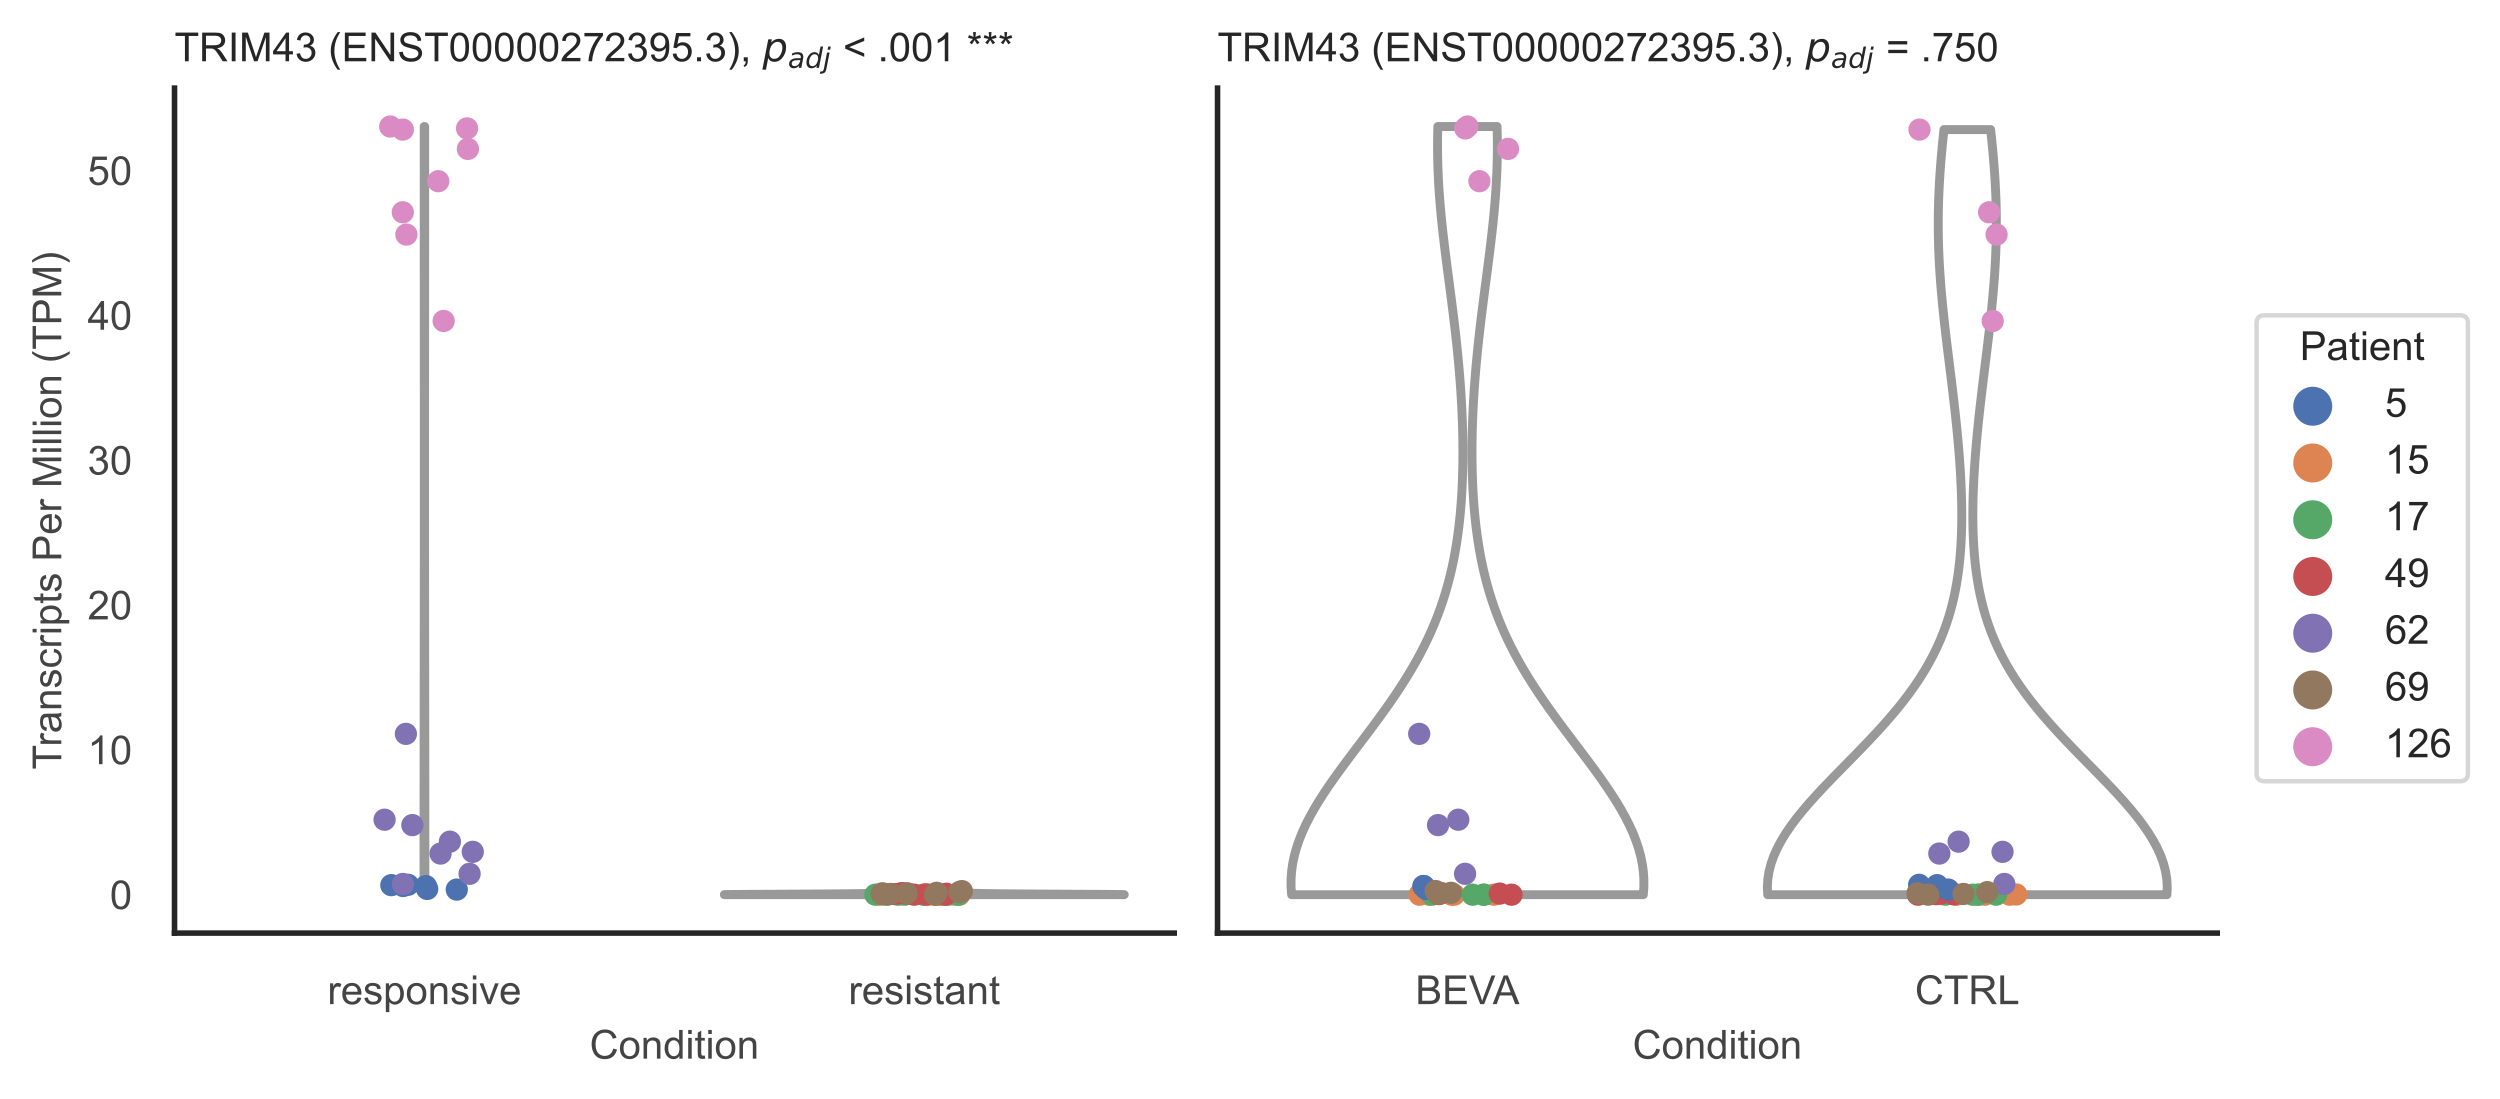 <?xml version="1.0" encoding="utf-8" standalone="no"?>
<!DOCTYPE svg PUBLIC "-//W3C//DTD SVG 1.1//EN"
  "http://www.w3.org/Graphics/SVG/1.1/DTD/svg11.dtd">
<!-- Created with matplotlib (https://matplotlib.org/) -->
<svg height="246.51pt" version="1.1" viewBox="0 0 560.895 246.51" width="560.895pt" xmlns="http://www.w3.org/2000/svg" xmlns:xlink="http://www.w3.org/1999/xlink">
 <defs>
  <style type="text/css">*{stroke-linecap:butt;stroke-linejoin:round;}</style>
 </defs>
 <g id="figure_1">
  <g id="patch_1">
   <path d="M 0 246.51 
L 560.895 246.51 
L 560.895 0 
L 0 0 
z
" style="fill:#ffffff;"/>
  </g>
  <g id="axes_1">
   <g id="patch_2">
    <path d="M 39.156 209.348 
L 263.444 209.348 
L 263.444 19.77 
L 39.156 19.77 
z
" style="fill:#ffffff;"/>
   </g>
   <g id="matplotlib.axis_1">
    <g id="xtick_1">
     <g id="text_1">
      <!-- responsive -->
      <g style="fill:#444444;" transform="translate(73.467 225.29)scale(0.09 -0.09)">
       <defs>
        <path d="M 6.5 0 
L 6.5 51.859 
L 14.406 51.859 
L 14.406 44 
Q 17.438 49.516 20 51.266 
Q 22.562 53.031 25.641 53.031 
Q 30.078 53.031 34.672 50.203 
L 31.641 42.047 
Q 28.422 43.953 25.203 43.953 
Q 22.312 43.953 20.016 42.219 
Q 17.719 40.484 16.75 37.406 
Q 15.281 32.719 15.281 27.156 
L 15.281 0 
z
" id="ArialMT-114"/>
        <path d="M 42.094 16.703 
L 51.172 15.578 
Q 49.031 7.625 43.219 3.219 
Q 37.406 -1.172 28.375 -1.172 
Q 17 -1.172 10.328 5.828 
Q 3.656 12.844 3.656 25.484 
Q 3.656 38.578 10.391 45.797 
Q 17.141 53.031 27.875 53.031 
Q 38.281 53.031 44.875 45.953 
Q 51.469 38.875 51.469 26.031 
Q 51.469 25.25 51.422 23.688 
L 12.75 23.688 
Q 13.234 15.141 17.578 10.594 
Q 21.922 6.062 28.422 6.062 
Q 33.25 6.062 36.672 8.594 
Q 40.094 11.141 42.094 16.703 
z
M 13.234 30.906 
L 42.188 30.906 
Q 41.609 37.453 38.875 40.719 
Q 34.672 45.797 27.984 45.797 
Q 21.922 45.797 17.797 41.75 
Q 13.672 37.703 13.234 30.906 
z
" id="ArialMT-101"/>
        <path d="M 3.078 15.484 
L 11.766 16.844 
Q 12.5 11.625 15.844 8.844 
Q 19.188 6.062 25.203 6.062 
Q 31.25 6.062 34.172 8.516 
Q 37.109 10.984 37.109 14.312 
Q 37.109 17.281 34.516 19 
Q 32.719 20.172 25.531 21.969 
Q 15.875 24.422 12.141 26.203 
Q 8.406 27.984 6.469 31.125 
Q 4.547 34.281 4.547 38.094 
Q 4.547 41.547 6.125 44.5 
Q 7.719 47.469 10.453 49.422 
Q 12.5 50.922 16.031 51.969 
Q 19.578 53.031 23.641 53.031 
Q 29.734 53.031 34.344 51.266 
Q 38.969 49.516 41.156 46.5 
Q 43.359 43.5 44.188 38.484 
L 35.594 37.312 
Q 35.016 41.312 32.203 43.547 
Q 29.391 45.797 24.266 45.797 
Q 18.219 45.797 15.625 43.797 
Q 13.031 41.797 13.031 39.109 
Q 13.031 37.406 14.109 36.031 
Q 15.188 34.625 17.484 33.688 
Q 18.797 33.203 25.25 31.453 
Q 34.578 28.953 38.25 27.359 
Q 41.938 25.781 44.031 22.75 
Q 46.141 19.734 46.141 15.234 
Q 46.141 10.844 43.578 6.953 
Q 41.016 3.078 36.172 0.953 
Q 31.344 -1.172 25.25 -1.172 
Q 15.141 -1.172 9.844 3.031 
Q 4.547 7.234 3.078 15.484 
z
" id="ArialMT-115"/>
        <path d="M 6.594 -19.875 
L 6.594 51.859 
L 14.594 51.859 
L 14.594 45.125 
Q 17.438 49.078 21 51.047 
Q 24.562 53.031 29.641 53.031 
Q 36.281 53.031 41.359 49.609 
Q 46.438 46.188 49.016 39.953 
Q 51.609 33.734 51.609 26.312 
Q 51.609 18.359 48.75 11.984 
Q 45.906 5.609 40.453 2.219 
Q 35.016 -1.172 29 -1.172 
Q 24.609 -1.172 21.109 0.688 
Q 17.625 2.547 15.375 5.375 
L 15.375 -19.875 
z
M 14.547 25.641 
Q 14.547 15.625 18.594 10.844 
Q 22.656 6.062 28.422 6.062 
Q 34.281 6.062 38.453 11.016 
Q 42.625 15.969 42.625 26.375 
Q 42.625 36.281 38.547 41.203 
Q 34.469 46.141 28.812 46.141 
Q 23.188 46.141 18.859 40.891 
Q 14.547 35.641 14.547 25.641 
z
" id="ArialMT-112"/>
        <path d="M 3.328 25.922 
Q 3.328 40.328 11.328 47.266 
Q 18.016 53.031 27.641 53.031 
Q 38.328 53.031 45.109 46.016 
Q 51.906 39.016 51.906 26.656 
Q 51.906 16.656 48.906 10.906 
Q 45.906 5.172 40.156 2 
Q 34.422 -1.172 27.641 -1.172 
Q 16.75 -1.172 10.031 5.812 
Q 3.328 12.797 3.328 25.922 
z
M 12.359 25.922 
Q 12.359 15.969 16.703 11.016 
Q 21.047 6.062 27.641 6.062 
Q 34.188 6.062 38.531 11.031 
Q 42.875 16.016 42.875 26.219 
Q 42.875 35.844 38.5 40.797 
Q 34.125 45.75 27.641 45.75 
Q 21.047 45.75 16.703 40.812 
Q 12.359 35.891 12.359 25.922 
z
" id="ArialMT-111"/>
        <path d="M 6.594 0 
L 6.594 51.859 
L 14.5 51.859 
L 14.5 44.484 
Q 20.219 53.031 31 53.031 
Q 35.688 53.031 39.625 51.344 
Q 43.562 49.656 45.516 46.922 
Q 47.469 44.188 48.25 40.438 
Q 48.734 37.984 48.734 31.891 
L 48.734 0 
L 39.938 0 
L 39.938 31.547 
Q 39.938 36.922 38.906 39.578 
Q 37.891 42.234 35.281 43.812 
Q 32.672 45.406 29.156 45.406 
Q 23.531 45.406 19.453 41.844 
Q 15.375 38.281 15.375 28.328 
L 15.375 0 
z
" id="ArialMT-110"/>
        <path d="M 6.641 61.469 
L 6.641 71.578 
L 15.438 71.578 
L 15.438 61.469 
z
M 6.641 0 
L 6.641 51.859 
L 15.438 51.859 
L 15.438 0 
z
" id="ArialMT-105"/>
        <path d="M 21 0 
L 1.266 51.859 
L 10.547 51.859 
L 21.688 20.797 
Q 23.484 15.766 25 10.359 
Q 26.172 14.453 28.266 20.219 
L 39.797 51.859 
L 48.828 51.859 
L 29.203 0 
z
" id="ArialMT-118"/>
       </defs>
       <use xlink:href="#ArialMT-114"/>
       <use x="33.301" xlink:href="#ArialMT-101"/>
       <use x="88.916" xlink:href="#ArialMT-115"/>
       <use x="138.916" xlink:href="#ArialMT-112"/>
       <use x="194.531" xlink:href="#ArialMT-111"/>
       <use x="250.146" xlink:href="#ArialMT-110"/>
       <use x="305.762" xlink:href="#ArialMT-115"/>
       <use x="355.762" xlink:href="#ArialMT-105"/>
       <use x="377.979" xlink:href="#ArialMT-118"/>
       <use x="427.979" xlink:href="#ArialMT-101"/>
      </g>
     </g>
    </g>
    <g id="xtick_2">
     <g id="text_2">
      <!-- resistant -->
      <g style="fill:#444444;" transform="translate(190.366 225.29)scale(0.09 -0.09)">
       <defs>
        <path d="M 25.781 7.859 
L 27.047 0.094 
Q 23.344 -0.688 20.406 -0.688 
Q 15.625 -0.688 12.984 0.828 
Q 10.359 2.344 9.281 4.812 
Q 8.203 7.281 8.203 15.188 
L 8.203 45.016 
L 1.766 45.016 
L 1.766 51.859 
L 8.203 51.859 
L 8.203 64.703 
L 16.938 69.969 
L 16.938 51.859 
L 25.781 51.859 
L 25.781 45.016 
L 16.938 45.016 
L 16.938 14.703 
Q 16.938 10.938 17.406 9.859 
Q 17.875 8.797 18.922 8.156 
Q 19.969 7.516 21.922 7.516 
Q 23.391 7.516 25.781 7.859 
z
" id="ArialMT-116"/>
        <path d="M 40.438 6.391 
Q 35.547 2.25 31.031 0.531 
Q 26.516 -1.172 21.344 -1.172 
Q 12.797 -1.172 8.203 3 
Q 3.609 7.172 3.609 13.672 
Q 3.609 17.484 5.344 20.625 
Q 7.078 23.781 9.891 25.688 
Q 12.703 27.594 16.219 28.562 
Q 18.797 29.25 24.031 29.891 
Q 34.672 31.156 39.703 32.906 
Q 39.75 34.719 39.75 35.203 
Q 39.75 40.578 37.25 42.781 
Q 33.891 45.75 27.25 45.75 
Q 21.047 45.75 18.094 43.578 
Q 15.141 41.406 13.719 35.891 
L 5.125 37.062 
Q 6.297 42.578 8.984 45.969 
Q 11.672 49.359 16.75 51.188 
Q 21.828 53.031 28.516 53.031 
Q 35.156 53.031 39.297 51.469 
Q 43.453 49.906 45.406 47.531 
Q 47.359 45.172 48.141 41.547 
Q 48.578 39.312 48.578 33.453 
L 48.578 21.734 
Q 48.578 9.469 49.141 6.219 
Q 49.703 2.984 51.375 0 
L 42.188 0 
Q 40.828 2.734 40.438 6.391 
z
M 39.703 26.031 
Q 34.906 24.078 25.344 22.703 
Q 19.922 21.922 17.672 20.938 
Q 15.438 19.969 14.203 18.094 
Q 12.984 16.219 12.984 13.922 
Q 12.984 10.406 15.641 8.062 
Q 18.312 5.719 23.438 5.719 
Q 28.516 5.719 32.469 7.938 
Q 36.422 10.156 38.281 14.016 
Q 39.703 17 39.703 22.797 
z
" id="ArialMT-97"/>
       </defs>
       <use xlink:href="#ArialMT-114"/>
       <use x="33.301" xlink:href="#ArialMT-101"/>
       <use x="88.916" xlink:href="#ArialMT-115"/>
       <use x="138.916" xlink:href="#ArialMT-105"/>
       <use x="161.133" xlink:href="#ArialMT-115"/>
       <use x="211.133" xlink:href="#ArialMT-116"/>
       <use x="238.916" xlink:href="#ArialMT-97"/>
       <use x="294.531" xlink:href="#ArialMT-110"/>
       <use x="350.146" xlink:href="#ArialMT-116"/>
      </g>
     </g>
    </g>
    <g id="text_3">
     <!-- Condition -->
     <g style="fill:#444444;" transform="translate(132.288 237.521)scale(0.09 -0.09)">
      <defs>
       <path d="M 58.797 25.094 
L 68.266 22.703 
Q 65.281 11.031 57.547 4.906 
Q 49.812 -1.219 38.625 -1.219 
Q 27.047 -1.219 19.797 3.484 
Q 12.547 8.203 8.766 17.141 
Q 4.984 26.078 4.984 36.328 
Q 4.984 47.516 9.25 55.828 
Q 13.531 64.156 21.406 68.469 
Q 29.297 72.797 38.766 72.797 
Q 49.516 72.797 56.828 67.328 
Q 64.156 61.859 67.047 51.953 
L 57.719 49.75 
Q 55.219 57.562 50.484 61.125 
Q 45.75 64.703 38.578 64.703 
Q 30.328 64.703 24.781 60.734 
Q 19.234 56.781 16.984 50.109 
Q 14.75 43.453 14.75 36.375 
Q 14.75 27.25 17.406 20.438 
Q 20.062 13.625 25.672 10.25 
Q 31.297 6.891 37.844 6.891 
Q 45.797 6.891 51.312 11.469 
Q 56.844 16.062 58.797 25.094 
z
" id="ArialMT-67"/>
       <path d="M 40.234 0 
L 40.234 6.547 
Q 35.297 -1.172 25.734 -1.172 
Q 19.531 -1.172 14.328 2.25 
Q 9.125 5.672 6.266 11.797 
Q 3.422 17.922 3.422 25.875 
Q 3.422 33.641 6 39.969 
Q 8.594 46.297 13.766 49.656 
Q 18.953 53.031 25.344 53.031 
Q 30.031 53.031 33.688 51.047 
Q 37.359 49.078 39.656 45.906 
L 39.656 71.578 
L 48.391 71.578 
L 48.391 0 
z
M 12.453 25.875 
Q 12.453 15.922 16.641 10.984 
Q 20.844 6.062 26.562 6.062 
Q 32.328 6.062 36.344 10.766 
Q 40.375 15.484 40.375 25.141 
Q 40.375 35.797 36.266 40.766 
Q 32.172 45.75 26.172 45.75 
Q 20.312 45.75 16.375 40.969 
Q 12.453 36.188 12.453 25.875 
z
" id="ArialMT-100"/>
      </defs>
      <use xlink:href="#ArialMT-67"/>
      <use x="72.217" xlink:href="#ArialMT-111"/>
      <use x="127.832" xlink:href="#ArialMT-110"/>
      <use x="183.447" xlink:href="#ArialMT-100"/>
      <use x="239.062" xlink:href="#ArialMT-105"/>
      <use x="261.279" xlink:href="#ArialMT-116"/>
      <use x="289.062" xlink:href="#ArialMT-105"/>
      <use x="311.279" xlink:href="#ArialMT-111"/>
      <use x="366.895" xlink:href="#ArialMT-110"/>
     </g>
    </g>
   </g>
   <g id="matplotlib.axis_2">
    <g id="ytick_1">
     <g id="text_4">
      <!-- 0 -->
      <g style="fill:#444444;" transform="translate(24.651 203.952)scale(0.09 -0.09)">
       <defs>
        <path d="M 4.156 35.297 
Q 4.156 48 6.766 55.734 
Q 9.375 63.484 14.516 67.672 
Q 19.672 71.875 27.484 71.875 
Q 33.25 71.875 37.594 69.547 
Q 41.938 67.234 44.766 62.859 
Q 47.609 58.5 49.219 52.219 
Q 50.828 45.953 50.828 35.297 
Q 50.828 22.703 48.234 14.969 
Q 45.656 7.234 40.5 3 
Q 35.359 -1.219 27.484 -1.219 
Q 17.141 -1.219 11.234 6.203 
Q 4.156 15.141 4.156 35.297 
z
M 13.188 35.297 
Q 13.188 17.672 17.312 11.828 
Q 21.438 6 27.484 6 
Q 33.547 6 37.672 11.859 
Q 41.797 17.719 41.797 35.297 
Q 41.797 52.984 37.672 58.781 
Q 33.547 64.594 27.391 64.594 
Q 21.344 64.594 17.719 59.469 
Q 13.188 52.938 13.188 35.297 
z
" id="ArialMT-48"/>
       </defs>
       <use xlink:href="#ArialMT-48"/>
      </g>
     </g>
    </g>
    <g id="ytick_2">
     <g id="text_5">
      <!-- 10 -->
      <g style="fill:#444444;" transform="translate(19.646 171.458)scale(0.09 -0.09)">
       <defs>
        <path d="M 37.25 0 
L 28.469 0 
L 28.469 56 
Q 25.297 52.984 20.141 49.953 
Q 14.984 46.922 10.891 45.406 
L 10.891 53.906 
Q 18.266 57.375 23.781 62.297 
Q 29.297 67.234 31.594 71.875 
L 37.25 71.875 
z
" id="ArialMT-49"/>
       </defs>
       <use xlink:href="#ArialMT-49"/>
       <use x="55.615" xlink:href="#ArialMT-48"/>
      </g>
     </g>
    </g>
    <g id="ytick_3">
     <g id="text_6">
      <!-- 20 -->
      <g style="fill:#444444;" transform="translate(19.646 138.964)scale(0.09 -0.09)">
       <defs>
        <path d="M 50.344 8.453 
L 50.344 0 
L 3.031 0 
Q 2.938 3.172 4.047 6.109 
Q 5.859 10.938 9.828 15.625 
Q 13.812 20.312 21.344 26.469 
Q 33.016 36.031 37.109 41.625 
Q 41.219 47.219 41.219 52.203 
Q 41.219 57.422 37.469 61 
Q 33.734 64.594 27.734 64.594 
Q 21.391 64.594 17.578 60.781 
Q 13.766 56.984 13.719 50.25 
L 4.688 51.172 
Q 5.609 61.281 11.656 66.578 
Q 17.719 71.875 27.938 71.875 
Q 38.234 71.875 44.234 66.156 
Q 50.25 60.453 50.25 52 
Q 50.25 47.703 48.484 43.547 
Q 46.734 39.406 42.656 34.812 
Q 38.578 30.219 29.109 22.219 
Q 21.188 15.578 18.938 13.203 
Q 16.703 10.844 15.234 8.453 
z
" id="ArialMT-50"/>
       </defs>
       <use xlink:href="#ArialMT-50"/>
       <use x="55.615" xlink:href="#ArialMT-48"/>
      </g>
     </g>
    </g>
    <g id="ytick_4">
     <g id="text_7">
      <!-- 30 -->
      <g style="fill:#444444;" transform="translate(19.646 106.471)scale(0.09 -0.09)">
       <defs>
        <path d="M 4.203 18.891 
L 12.984 20.062 
Q 14.5 12.594 18.141 9.297 
Q 21.781 6 27 6 
Q 33.203 6 37.469 10.297 
Q 41.75 14.594 41.75 20.953 
Q 41.75 27 37.797 30.922 
Q 33.844 34.859 27.734 34.859 
Q 25.25 34.859 21.531 33.891 
L 22.516 41.609 
Q 23.391 41.5 23.922 41.5 
Q 29.547 41.5 34.031 44.422 
Q 38.531 47.359 38.531 53.469 
Q 38.531 58.297 35.25 61.469 
Q 31.984 64.656 26.812 64.656 
Q 21.688 64.656 18.266 61.422 
Q 14.844 58.203 13.875 51.766 
L 5.078 53.328 
Q 6.688 62.156 12.391 67.016 
Q 18.109 71.875 26.609 71.875 
Q 32.469 71.875 37.391 69.359 
Q 42.328 66.844 44.938 62.5 
Q 47.562 58.156 47.562 53.266 
Q 47.562 48.641 45.062 44.828 
Q 42.578 41.016 37.703 38.766 
Q 44.047 37.312 47.562 32.688 
Q 51.078 28.078 51.078 21.141 
Q 51.078 11.766 44.234 5.25 
Q 37.406 -1.266 26.953 -1.266 
Q 17.531 -1.266 11.297 4.344 
Q 5.078 9.969 4.203 18.891 
z
" id="ArialMT-51"/>
       </defs>
       <use xlink:href="#ArialMT-51"/>
       <use x="55.615" xlink:href="#ArialMT-48"/>
      </g>
     </g>
    </g>
    <g id="ytick_5">
     <g id="text_8">
      <!-- 40 -->
      <g style="fill:#444444;" transform="translate(19.646 73.977)scale(0.09 -0.09)">
       <defs>
        <path d="M 32.328 0 
L 32.328 17.141 
L 1.266 17.141 
L 1.266 25.203 
L 33.938 71.578 
L 41.109 71.578 
L 41.109 25.203 
L 50.781 25.203 
L 50.781 17.141 
L 41.109 17.141 
L 41.109 0 
z
M 32.328 25.203 
L 32.328 57.469 
L 9.906 25.203 
z
" id="ArialMT-52"/>
       </defs>
       <use xlink:href="#ArialMT-52"/>
       <use x="55.615" xlink:href="#ArialMT-48"/>
      </g>
     </g>
    </g>
    <g id="ytick_6">
     <g id="text_9">
      <!-- 50 -->
      <g style="fill:#444444;" transform="translate(19.646 41.483)scale(0.09 -0.09)">
       <defs>
        <path d="M 4.156 18.75 
L 13.375 19.531 
Q 14.406 12.797 18.141 9.391 
Q 21.875 6 27.156 6 
Q 33.5 6 37.891 10.781 
Q 42.281 15.578 42.281 23.484 
Q 42.281 31 38.062 35.344 
Q 33.844 39.703 27 39.703 
Q 22.75 39.703 19.328 37.766 
Q 15.922 35.844 13.969 32.766 
L 5.719 33.844 
L 12.641 70.609 
L 48.25 70.609 
L 48.25 62.203 
L 19.672 62.203 
L 15.828 42.969 
Q 22.266 47.469 29.344 47.469 
Q 38.719 47.469 45.156 40.969 
Q 51.609 34.469 51.609 24.266 
Q 51.609 14.547 45.953 7.469 
Q 39.062 -1.219 27.156 -1.219 
Q 17.391 -1.219 11.203 4.25 
Q 5.031 9.719 4.156 18.75 
z
" id="ArialMT-53"/>
       </defs>
       <use xlink:href="#ArialMT-53"/>
       <use x="55.615" xlink:href="#ArialMT-48"/>
      </g>
     </g>
    </g>
    <g id="text_10">
     <!-- Transcripts Per Million (TPM) -->
     <g style="fill:#444444;" transform="translate(13.752 172.644)rotate(-90)scale(0.09 -0.09)">
      <defs>
       <path d="M 25.922 0 
L 25.922 63.141 
L 2.344 63.141 
L 2.344 71.578 
L 59.078 71.578 
L 59.078 63.141 
L 35.406 63.141 
L 35.406 0 
z
" id="ArialMT-84"/>
       <path d="M 40.438 19 
L 49.078 17.875 
Q 47.656 8.938 41.812 3.875 
Q 35.984 -1.172 27.484 -1.172 
Q 16.844 -1.172 10.375 5.781 
Q 3.906 12.75 3.906 25.734 
Q 3.906 34.125 6.688 40.422 
Q 9.469 46.734 15.156 49.875 
Q 20.844 53.031 27.547 53.031 
Q 35.984 53.031 41.359 48.75 
Q 46.734 44.484 48.25 36.625 
L 39.703 35.297 
Q 38.484 40.531 35.375 43.156 
Q 32.281 45.797 27.875 45.797 
Q 21.234 45.797 17.078 41.031 
Q 12.938 36.281 12.938 25.984 
Q 12.938 15.531 16.938 10.797 
Q 20.953 6.062 27.391 6.062 
Q 32.562 6.062 36.031 9.234 
Q 39.5 12.406 40.438 19 
z
" id="ArialMT-99"/>
       <path id="ArialMT-32"/>
       <path d="M 7.719 0 
L 7.719 71.578 
L 34.719 71.578 
Q 41.844 71.578 45.609 70.906 
Q 50.875 70.016 54.438 67.547 
Q 58.016 65.094 60.188 60.641 
Q 62.359 56.203 62.359 50.875 
Q 62.359 41.75 56.547 35.422 
Q 50.734 29.109 35.547 29.109 
L 17.188 29.109 
L 17.188 0 
z
M 17.188 37.547 
L 35.688 37.547 
Q 44.875 37.547 48.734 40.969 
Q 52.594 44.391 52.594 50.594 
Q 52.594 55.078 50.312 58.266 
Q 48.047 61.469 44.344 62.5 
Q 41.938 63.141 35.5 63.141 
L 17.188 63.141 
z
" id="ArialMT-80"/>
       <path d="M 7.422 0 
L 7.422 71.578 
L 21.688 71.578 
L 38.625 20.906 
Q 40.969 13.812 42.047 10.297 
Q 43.266 14.203 45.844 21.781 
L 62.984 71.578 
L 75.734 71.578 
L 75.734 0 
L 66.609 0 
L 66.609 59.906 
L 45.797 0 
L 37.25 0 
L 16.547 60.938 
L 16.547 0 
z
" id="ArialMT-77"/>
       <path d="M 6.391 0 
L 6.391 71.578 
L 15.188 71.578 
L 15.188 0 
z
" id="ArialMT-108"/>
       <path d="M 23.391 -21.047 
Q 16.109 -11.859 11.078 0.438 
Q 6.062 12.75 6.062 25.922 
Q 6.062 37.547 9.812 48.188 
Q 14.203 60.547 23.391 72.797 
L 29.688 72.797 
Q 23.781 62.641 21.875 58.297 
Q 18.891 51.562 17.188 44.234 
Q 15.094 35.109 15.094 25.875 
Q 15.094 2.391 29.688 -21.047 
z
" id="ArialMT-40"/>
       <path d="M 12.359 -21.047 
L 6.062 -21.047 
Q 20.656 2.391 20.656 25.875 
Q 20.656 35.062 18.562 44.094 
Q 16.891 51.422 13.922 58.156 
Q 12.016 62.547 6.062 72.797 
L 12.359 72.797 
Q 21.531 60.547 25.922 48.188 
Q 29.688 37.547 29.688 25.922 
Q 29.688 12.75 24.625 0.438 
Q 19.578 -11.859 12.359 -21.047 
z
" id="ArialMT-41"/>
      </defs>
      <use xlink:href="#ArialMT-84"/>
      <use x="57.334" xlink:href="#ArialMT-114"/>
      <use x="90.635" xlink:href="#ArialMT-97"/>
      <use x="146.25" xlink:href="#ArialMT-110"/>
      <use x="201.865" xlink:href="#ArialMT-115"/>
      <use x="251.865" xlink:href="#ArialMT-99"/>
      <use x="301.865" xlink:href="#ArialMT-114"/>
      <use x="335.166" xlink:href="#ArialMT-105"/>
      <use x="357.383" xlink:href="#ArialMT-112"/>
      <use x="412.998" xlink:href="#ArialMT-116"/>
      <use x="440.781" xlink:href="#ArialMT-115"/>
      <use x="490.781" xlink:href="#ArialMT-32"/>
      <use x="518.564" xlink:href="#ArialMT-80"/>
      <use x="585.264" xlink:href="#ArialMT-101"/>
      <use x="640.879" xlink:href="#ArialMT-114"/>
      <use x="674.18" xlink:href="#ArialMT-32"/>
      <use x="701.963" xlink:href="#ArialMT-77"/>
      <use x="785.264" xlink:href="#ArialMT-105"/>
      <use x="807.48" xlink:href="#ArialMT-108"/>
      <use x="829.697" xlink:href="#ArialMT-108"/>
      <use x="851.914" xlink:href="#ArialMT-105"/>
      <use x="874.131" xlink:href="#ArialMT-111"/>
      <use x="929.746" xlink:href="#ArialMT-110"/>
      <use x="985.361" xlink:href="#ArialMT-32"/>
      <use x="1013.145" xlink:href="#ArialMT-40"/>
      <use x="1046.445" xlink:href="#ArialMT-84"/>
      <use x="1107.529" xlink:href="#ArialMT-80"/>
      <use x="1174.229" xlink:href="#ArialMT-77"/>
      <use x="1257.529" xlink:href="#ArialMT-41"/>
     </g>
    </g>
   </g>
   <g id="PolyCollection_1">
    <defs>
     <path d="M 95.322 -46.924 
L 95.133 -46.924 
L 95.133 -48.654 
L 95.132 -50.383 
L 95.132 -52.112 
L 95.132 -53.841 
L 95.132 -55.571 
L 95.132 -57.3 
L 95.133 -59.029 
L 95.133 -60.759 
L 95.134 -62.488 
L 95.135 -64.217 
L 95.136 -65.946 
L 95.137 -67.676 
L 95.138 -69.405 
L 95.14 -71.134 
L 95.141 -72.863 
L 95.143 -74.593 
L 95.145 -76.322 
L 95.147 -78.051 
L 95.148 -79.781 
L 95.15 -81.51 
L 95.152 -83.239 
L 95.155 -84.968 
L 95.157 -86.698 
L 95.159 -88.427 
L 95.161 -90.156 
L 95.163 -91.885 
L 95.165 -93.615 
L 95.168 -95.344 
L 95.17 -97.073 
L 95.172 -98.803 
L 95.174 -100.532 
L 95.176 -102.261 
L 95.178 -103.99 
L 95.18 -105.72 
L 95.182 -107.449 
L 95.184 -109.178 
L 95.185 -110.908 
L 95.187 -112.637 
L 95.189 -114.366 
L 95.19 -116.095 
L 95.191 -117.825 
L 95.193 -119.554 
L 95.194 -121.283 
L 95.195 -123.012 
L 95.196 -124.742 
L 95.197 -126.471 
L 95.197 -128.2 
L 95.198 -129.93 
L 95.199 -131.659 
L 95.199 -133.388 
L 95.199 -135.117 
L 95.199 -136.847 
L 95.2 -138.576 
L 95.2 -140.305 
L 95.199 -142.034 
L 95.199 -143.764 
L 95.199 -145.493 
L 95.199 -147.222 
L 95.198 -148.952 
L 95.198 -150.681 
L 95.197 -152.41 
L 95.196 -154.139 
L 95.196 -155.869 
L 95.195 -157.598 
L 95.194 -159.327 
L 95.193 -161.056 
L 95.192 -162.786 
L 95.191 -164.515 
L 95.19 -166.244 
L 95.189 -167.974 
L 95.188 -169.703 
L 95.187 -171.432 
L 95.186 -173.161 
L 95.185 -174.891 
L 95.184 -176.62 
L 95.183 -178.349 
L 95.183 -180.078 
L 95.182 -181.808 
L 95.181 -183.537 
L 95.18 -185.266 
L 95.179 -186.996 
L 95.178 -188.725 
L 95.178 -190.454 
L 95.177 -192.183 
L 95.177 -193.913 
L 95.176 -195.642 
L 95.176 -197.371 
L 95.175 -199.1 
L 95.175 -200.83 
L 95.175 -202.559 
L 95.175 -204.288 
L 95.175 -206.018 
L 95.175 -207.747 
L 95.175 -209.476 
L 95.175 -211.205 
L 95.176 -212.935 
L 95.176 -214.664 
L 95.176 -216.393 
L 95.177 -218.122 
L 95.278 -218.122 
L 95.278 -218.122 
L 95.279 -216.393 
L 95.279 -214.664 
L 95.28 -212.935 
L 95.28 -211.205 
L 95.28 -209.476 
L 95.28 -207.747 
L 95.28 -206.018 
L 95.28 -204.288 
L 95.28 -202.559 
L 95.28 -200.83 
L 95.28 -199.1 
L 95.28 -197.371 
L 95.279 -195.642 
L 95.279 -193.913 
L 95.278 -192.183 
L 95.278 -190.454 
L 95.277 -188.725 
L 95.276 -186.996 
L 95.275 -185.266 
L 95.275 -183.537 
L 95.274 -181.808 
L 95.273 -180.078 
L 95.272 -178.349 
L 95.271 -176.62 
L 95.27 -174.891 
L 95.269 -173.161 
L 95.268 -171.432 
L 95.267 -169.703 
L 95.266 -167.974 
L 95.265 -166.244 
L 95.264 -164.515 
L 95.263 -162.786 
L 95.262 -161.056 
L 95.261 -159.327 
L 95.26 -157.598 
L 95.26 -155.869 
L 95.259 -154.139 
L 95.258 -152.41 
L 95.258 -150.681 
L 95.257 -148.952 
L 95.257 -147.222 
L 95.256 -145.493 
L 95.256 -143.764 
L 95.256 -142.034 
L 95.256 -140.305 
L 95.256 -138.576 
L 95.256 -136.847 
L 95.256 -135.117 
L 95.256 -133.388 
L 95.257 -131.659 
L 95.257 -129.93 
L 95.258 -128.2 
L 95.259 -126.471 
L 95.259 -124.742 
L 95.26 -123.012 
L 95.261 -121.283 
L 95.263 -119.554 
L 95.264 -117.825 
L 95.265 -116.095 
L 95.267 -114.366 
L 95.268 -112.637 
L 95.27 -110.908 
L 95.272 -109.178 
L 95.273 -107.449 
L 95.275 -105.72 
L 95.277 -103.99 
L 95.279 -102.261 
L 95.281 -100.532 
L 95.283 -98.803 
L 95.286 -97.073 
L 95.288 -95.344 
L 95.29 -93.615 
L 95.292 -91.885 
L 95.294 -90.156 
L 95.296 -88.427 
L 95.299 -86.698 
L 95.301 -84.968 
L 95.303 -83.239 
L 95.305 -81.51 
L 95.307 -79.781 
L 95.309 -78.051 
L 95.311 -76.322 
L 95.312 -74.593 
L 95.314 -72.863 
L 95.316 -71.134 
L 95.317 -69.405 
L 95.318 -67.676 
L 95.319 -65.946 
L 95.32 -64.217 
L 95.321 -62.488 
L 95.322 -60.759 
L 95.322 -59.029 
L 95.323 -57.3 
L 95.323 -55.571 
L 95.323 -53.841 
L 95.323 -52.112 
L 95.323 -50.383 
L 95.322 -48.654 
L 95.322 -46.924 
z
" id="mb1328242db" style="stroke:#999999;stroke-width:2;"/>
    </defs>
    <g clip-path="url(#p69d087ce59)">
     <use style="fill:#ffffff;stroke:#999999;stroke-width:2;" x="0" xlink:href="#mb1328242db" y="246.51"/>
    </g>
   </g>
   <g id="PolyCollection_2">
    <defs>
     <path d="M 251.73 -45.779 
L 163.014 -45.779 
L 162.629 -45.787 
L 162.514 -45.795 
L 162.664 -45.803 
L 163.067 -45.812 
L 163.708 -45.82 
L 164.567 -45.828 
L 165.62 -45.836 
L 166.84 -45.844 
L 168.198 -45.853 
L 169.665 -45.861 
L 171.212 -45.869 
L 172.81 -45.877 
L 174.432 -45.885 
L 176.053 -45.894 
L 177.651 -45.902 
L 179.207 -45.91 
L 180.705 -45.918 
L 182.134 -45.926 
L 183.483 -45.935 
L 184.746 -45.943 
L 185.921 -45.951 
L 187.005 -45.959 
L 188.001 -45.967 
L 188.912 -45.976 
L 189.741 -45.984 
L 190.496 -45.992 
L 191.182 -46 
L 191.805 -46.008 
L 192.374 -46.017 
L 192.895 -46.025 
L 193.375 -46.033 
L 193.821 -46.041 
L 194.238 -46.049 
L 194.634 -46.058 
L 195.012 -46.066 
L 195.378 -46.074 
L 195.735 -46.082 
L 196.087 -46.09 
L 196.437 -46.099 
L 196.786 -46.107 
L 197.137 -46.115 
L 197.489 -46.123 
L 197.844 -46.131 
L 198.201 -46.14 
L 198.56 -46.148 
L 198.92 -46.156 
L 199.279 -46.164 
L 199.636 -46.172 
L 199.99 -46.181 
L 200.337 -46.189 
L 200.678 -46.197 
L 201.009 -46.205 
L 201.328 -46.213 
L 201.635 -46.222 
L 201.928 -46.23 
L 202.206 -46.238 
L 202.467 -46.246 
L 202.712 -46.254 
L 202.941 -46.263 
L 203.153 -46.271 
L 203.349 -46.279 
L 203.53 -46.287 
L 203.698 -46.295 
L 203.852 -46.304 
L 203.996 -46.312 
L 204.129 -46.32 
L 204.254 -46.328 
L 204.372 -46.336 
L 204.483 -46.345 
L 204.59 -46.353 
L 204.692 -46.361 
L 204.79 -46.369 
L 204.885 -46.377 
L 204.976 -46.386 
L 205.063 -46.394 
L 205.145 -46.402 
L 205.222 -46.41 
L 205.293 -46.418 
L 205.358 -46.427 
L 205.414 -46.435 
L 205.462 -46.443 
L 205.502 -46.451 
L 205.531 -46.459 
L 205.551 -46.468 
L 205.561 -46.476 
L 205.563 -46.484 
L 205.556 -46.492 
L 205.541 -46.5 
L 205.521 -46.509 
L 205.495 -46.517 
L 205.468 -46.525 
L 205.439 -46.533 
L 205.411 -46.542 
L 205.386 -46.55 
L 205.366 -46.558 
L 205.352 -46.566 
L 205.346 -46.574 
L 205.35 -46.583 
L 205.363 -46.591 
L 209.38 -46.591 
L 209.38 -46.591 
L 209.393 -46.583 
L 209.397 -46.574 
L 209.391 -46.566 
L 209.377 -46.558 
L 209.357 -46.55 
L 209.332 -46.542 
L 209.305 -46.533 
L 209.276 -46.525 
L 209.248 -46.517 
L 209.223 -46.509 
L 209.202 -46.5 
L 209.188 -46.492 
L 209.181 -46.484 
L 209.182 -46.476 
L 209.192 -46.468 
L 209.212 -46.459 
L 209.242 -46.451 
L 209.281 -46.443 
L 209.329 -46.435 
L 209.386 -46.427 
L 209.45 -46.418 
L 209.521 -46.41 
L 209.598 -46.402 
L 209.681 -46.394 
L 209.768 -46.386 
L 209.859 -46.377 
L 209.953 -46.369 
L 210.052 -46.361 
L 210.154 -46.353 
L 210.26 -46.345 
L 210.372 -46.336 
L 210.489 -46.328 
L 210.614 -46.32 
L 210.748 -46.312 
L 210.891 -46.304 
L 211.046 -46.295 
L 211.213 -46.287 
L 211.394 -46.279 
L 211.591 -46.271 
L 211.803 -46.263 
L 212.031 -46.254 
L 212.276 -46.246 
L 212.538 -46.238 
L 212.815 -46.23 
L 213.108 -46.222 
L 213.415 -46.213 
L 213.735 -46.205 
L 214.066 -46.197 
L 214.406 -46.189 
L 214.754 -46.181 
L 215.107 -46.172 
L 215.465 -46.164 
L 215.824 -46.156 
L 216.184 -46.148 
L 216.542 -46.14 
L 216.9 -46.131 
L 217.254 -46.123 
L 217.607 -46.115 
L 217.957 -46.107 
L 218.306 -46.099 
L 218.656 -46.09 
L 219.008 -46.082 
L 219.365 -46.074 
L 219.731 -46.066 
L 220.11 -46.058 
L 220.505 -46.049 
L 220.923 -46.041 
L 221.369 -46.033 
L 221.849 -46.025 
L 222.369 -46.017 
L 222.938 -46.008 
L 223.562 -46 
L 224.247 -45.992 
L 225.002 -45.984 
L 225.832 -45.976 
L 226.742 -45.967 
L 227.738 -45.959 
L 228.823 -45.951 
L 229.997 -45.943 
L 231.261 -45.935 
L 232.61 -45.926 
L 234.038 -45.918 
L 235.536 -45.91 
L 237.093 -45.902 
L 238.691 -45.894 
L 240.312 -45.885 
L 241.934 -45.877 
L 243.531 -45.869 
L 245.078 -45.861 
L 246.545 -45.853 
L 247.904 -45.844 
L 249.123 -45.836 
L 250.176 -45.828 
L 251.035 -45.82 
L 251.676 -45.812 
L 252.08 -45.803 
L 252.229 -45.795 
L 252.114 -45.787 
L 251.73 -45.779 
z
" id="ma4a1425e4c" style="stroke:#999999;stroke-width:2;"/>
    </defs>
    <g clip-path="url(#p69d087ce59)">
     <use style="fill:#ffffff;stroke:#999999;stroke-width:2;" x="0" xlink:href="#ma4a1425e4c" y="246.51"/>
    </g>
   </g>
   <g id="PathCollection_1"/>
   <g id="PathCollection_2"/>
   <g id="PathCollection_3"/>
   <g id="PathCollection_4"/>
   <g id="PathCollection_5"/>
   <g id="PathCollection_6"/>
   <g id="PathCollection_7"/>
   <g id="patch_3">
    <path d="M 39.156 209.348 
L 39.156 19.77 
" style="fill:none;stroke:#262626;stroke-linecap:square;stroke-linejoin:miter;stroke-width:1.25;"/>
   </g>
   <g id="patch_4">
    <path d="M 39.156 209.348 
L 263.444 209.348 
" style="fill:none;stroke:#262626;stroke-linecap:square;stroke-linejoin:miter;stroke-width:1.25;"/>
   </g>
   <g id="PathCollection_8">
    <defs>
     <path d="M 0 2.5 
C 0.663 2.5 1.299 2.237 1.768 1.768 
C 2.237 1.299 2.5 0.663 2.5 -0 
C 2.5 -0.663 2.237 -1.299 1.768 -1.768 
C 1.299 -2.237 0.663 -2.5 0 -2.5 
C -0.663 -2.5 -1.299 -2.237 -1.768 -1.768 
C -2.237 -1.299 -2.5 -0.663 -2.5 0 
C -2.5 0.663 -2.237 1.299 -1.768 1.768 
C -1.299 2.237 -0.663 2.5 0 2.5 
z
" id="C0_0_df557e2550"/>
    </defs>
    <g clip-path="url(#p69d087ce59)">
     <use style="fill:#da8bc3;" x="87.549" xlink:href="#C0_0_df557e2550" y="28.387"/>
    </g>
    <g clip-path="url(#p69d087ce59)">
     <use style="fill:#da8bc3;" x="104.791" xlink:href="#C0_0_df557e2550" y="28.806"/>
    </g>
    <g clip-path="url(#p69d087ce59)">
     <use style="fill:#da8bc3;" x="98.333" xlink:href="#C0_0_df557e2550" y="40.652"/>
    </g>
    <g clip-path="url(#p69d087ce59)">
     <use style="fill:#da8bc3;" x="104.973" xlink:href="#C0_0_df557e2550" y="33.407"/>
    </g>
    <g clip-path="url(#p69d087ce59)">
     <use style="fill:#da8bc3;" x="90.371" xlink:href="#C0_0_df557e2550" y="47.629"/>
    </g>
    <g clip-path="url(#p69d087ce59)">
     <use style="fill:#da8bc3;" x="91.178" xlink:href="#C0_0_df557e2550" y="52.625"/>
    </g>
    <g clip-path="url(#p69d087ce59)">
     <use style="fill:#da8bc3;" x="99.538" xlink:href="#C0_0_df557e2550" y="72.014"/>
    </g>
    <g clip-path="url(#p69d087ce59)">
     <use style="fill:#da8bc3;" x="90.382" xlink:href="#C0_0_df557e2550" y="29.073"/>
    </g>
    <g clip-path="url(#p69d087ce59)">
     <use style="fill:#4c72b0;" x="90.435" xlink:href="#C0_0_df557e2550" y="198.782"/>
    </g>
    <g clip-path="url(#p69d087ce59)">
     <use style="fill:#4c72b0;" x="95.551" xlink:href="#C0_0_df557e2550" y="198.81"/>
    </g>
    <g clip-path="url(#p69d087ce59)">
     <use style="fill:#4c72b0;" x="95.845" xlink:href="#C0_0_df557e2550" y="199.44"/>
    </g>
    <g clip-path="url(#p69d087ce59)">
     <use style="fill:#4c72b0;" x="102.481" xlink:href="#C0_0_df557e2550" y="199.585"/>
    </g>
    <g clip-path="url(#p69d087ce59)">
     <use style="fill:#4c72b0;" x="87.797" xlink:href="#C0_0_df557e2550" y="198.59"/>
    </g>
    <g clip-path="url(#p69d087ce59)">
     <use style="fill:#4c72b0;" x="91.538" xlink:href="#C0_0_df557e2550" y="198.513"/>
    </g>
    <g clip-path="url(#p69d087ce59)">
     <use style="fill:#8172b3;" x="91.067" xlink:href="#C0_0_df557e2550" y="164.648"/>
    </g>
    <g clip-path="url(#p69d087ce59)">
     <use style="fill:#8172b3;" x="86.281" xlink:href="#C0_0_df557e2550" y="183.906"/>
    </g>
    <g clip-path="url(#p69d087ce59)">
     <use style="fill:#8172b3;" x="92.516" xlink:href="#C0_0_df557e2550" y="185.118"/>
    </g>
    <g clip-path="url(#p69d087ce59)">
     <use style="fill:#8172b3;" x="105.359" xlink:href="#C0_0_df557e2550" y="196.048"/>
    </g>
    <g clip-path="url(#p69d087ce59)">
     <use style="fill:#8172b3;" x="106.07" xlink:href="#C0_0_df557e2550" y="191.116"/>
    </g>
    <g clip-path="url(#p69d087ce59)">
     <use style="fill:#8172b3;" x="98.841" xlink:href="#C0_0_df557e2550" y="191.5"/>
    </g>
    <g clip-path="url(#p69d087ce59)">
     <use style="fill:#8172b3;" x="100.939" xlink:href="#C0_0_df557e2550" y="188.833"/>
    </g>
    <g clip-path="url(#p69d087ce59)">
     <use style="fill:#8172b3;" x="90.39" xlink:href="#C0_0_df557e2550" y="198.322"/>
    </g>
   </g>
   <g id="PathCollection_9">
    <defs>
     <path d="M 0 2.5 
C 0.663 2.5 1.299 2.237 1.768 1.768 
C 2.237 1.299 2.5 0.663 2.5 -0 
C 2.5 -0.663 2.237 -1.299 1.768 -1.768 
C 1.299 -2.237 0.663 -2.5 0 -2.5 
C -0.663 -2.5 -1.299 -2.237 -1.768 -1.768 
C -2.237 -1.299 -2.5 -0.663 -2.5 0 
C -2.5 0.663 -2.237 1.299 -1.768 1.768 
C -1.299 2.237 -0.663 2.5 0 2.5 
z
" id="C1_0_4491c5feff"/>
    </defs>
    <g clip-path="url(#p69d087ce59)">
     <use style="fill:#dd8452;" x="208.316" xlink:href="#C1_0_4491c5feff" y="200.731"/>
    </g>
    <g clip-path="url(#p69d087ce59)">
     <use style="fill:#dd8452;" x="198.495" xlink:href="#C1_0_4491c5feff" y="200.731"/>
    </g>
    <g clip-path="url(#p69d087ce59)">
     <use style="fill:#dd8452;" x="215.222" xlink:href="#C1_0_4491c5feff" y="200.731"/>
    </g>
    <g clip-path="url(#p69d087ce59)">
     <use style="fill:#dd8452;" x="207.794" xlink:href="#C1_0_4491c5feff" y="200.731"/>
    </g>
    <g clip-path="url(#p69d087ce59)">
     <use style="fill:#dd8452;" x="197.366" xlink:href="#C1_0_4491c5feff" y="200.731"/>
    </g>
    <g clip-path="url(#p69d087ce59)">
     <use style="fill:#dd8452;" x="210.68" xlink:href="#C1_0_4491c5feff" y="200.731"/>
    </g>
    <g clip-path="url(#p69d087ce59)">
     <use style="fill:#dd8452;" x="210.664" xlink:href="#C1_0_4491c5feff" y="200.731"/>
    </g>
    <g clip-path="url(#p69d087ce59)">
     <use style="fill:#dd8452;" x="209.709" xlink:href="#C1_0_4491c5feff" y="200.684"/>
    </g>
    <g clip-path="url(#p69d087ce59)">
     <use style="fill:#dd8452;" x="210.169" xlink:href="#C1_0_4491c5feff" y="200.731"/>
    </g>
    <g clip-path="url(#p69d087ce59)">
     <use style="fill:#dd8452;" x="214.189" xlink:href="#C1_0_4491c5feff" y="200.731"/>
    </g>
    <g clip-path="url(#p69d087ce59)">
     <use style="fill:#55a868;" x="212.756" xlink:href="#C1_0_4491c5feff" y="200.731"/>
    </g>
    <g clip-path="url(#p69d087ce59)">
     <use style="fill:#55a868;" x="199.071" xlink:href="#C1_0_4491c5feff" y="200.731"/>
    </g>
    <g clip-path="url(#p69d087ce59)">
     <use style="fill:#55a868;" x="201.626" xlink:href="#C1_0_4491c5feff" y="200.731"/>
    </g>
    <g clip-path="url(#p69d087ce59)">
     <use style="fill:#55a868;" x="202.941" xlink:href="#C1_0_4491c5feff" y="200.731"/>
    </g>
    <g clip-path="url(#p69d087ce59)">
     <use style="fill:#55a868;" x="215.01" xlink:href="#C1_0_4491c5feff" y="200.731"/>
    </g>
    <g clip-path="url(#p69d087ce59)">
     <use style="fill:#55a868;" x="196.401" xlink:href="#C1_0_4491c5feff" y="200.731"/>
    </g>
    <g clip-path="url(#p69d087ce59)">
     <use style="fill:#55a868;" x="207.139" xlink:href="#C1_0_4491c5feff" y="200.731"/>
    </g>
    <g clip-path="url(#p69d087ce59)">
     <use style="fill:#55a868;" x="211.976" xlink:href="#C1_0_4491c5feff" y="200.731"/>
    </g>
    <g clip-path="url(#p69d087ce59)">
     <use style="fill:#c44e52;" x="202.332" xlink:href="#C1_0_4491c5feff" y="200.373"/>
    </g>
    <g clip-path="url(#p69d087ce59)">
     <use style="fill:#c44e52;" x="203.719" xlink:href="#C1_0_4491c5feff" y="200.484"/>
    </g>
    <g clip-path="url(#p69d087ce59)">
     <use style="fill:#c44e52;" x="212.091" xlink:href="#C1_0_4491c5feff" y="200.731"/>
    </g>
    <g clip-path="url(#p69d087ce59)">
     <use style="fill:#c44e52;" x="200.703" xlink:href="#C1_0_4491c5feff" y="200.598"/>
    </g>
    <g clip-path="url(#p69d087ce59)">
     <use style="fill:#c44e52;" x="207.698" xlink:href="#C1_0_4491c5feff" y="200.669"/>
    </g>
    <g clip-path="url(#p69d087ce59)">
     <use style="fill:#c44e52;" x="205.096" xlink:href="#C1_0_4491c5feff" y="200.731"/>
    </g>
    <g clip-path="url(#p69d087ce59)">
     <use style="fill:#c44e52;" x="199.428" xlink:href="#C1_0_4491c5feff" y="200.609"/>
    </g>
    <g clip-path="url(#p69d087ce59)">
     <use style="fill:#c44e52;" x="212.277" xlink:href="#C1_0_4491c5feff" y="200.514"/>
    </g>
    <g clip-path="url(#p69d087ce59)">
     <use style="fill:#937860;" x="203.409" xlink:href="#C1_0_4491c5feff" y="200.422"/>
    </g>
    <g clip-path="url(#p69d087ce59)">
     <use style="fill:#937860;" x="215.8" xlink:href="#C1_0_4491c5feff" y="199.919"/>
    </g>
    <g clip-path="url(#p69d087ce59)">
     <use style="fill:#937860;" x="210.125" xlink:href="#C1_0_4491c5feff" y="200.308"/>
    </g>
    <g clip-path="url(#p69d087ce59)">
     <use style="fill:#937860;" x="197.769" xlink:href="#C1_0_4491c5feff" y="200.57"/>
    </g>
    <g clip-path="url(#p69d087ce59)">
     <use style="fill:#937860;" x="215.256" xlink:href="#C1_0_4491c5feff" y="200.156"/>
    </g>
    <g clip-path="url(#p69d087ce59)">
     <use style="fill:#937860;" x="197.971" xlink:href="#C1_0_4491c5feff" y="200.424"/>
    </g>
    <g clip-path="url(#p69d087ce59)">
     <use style="fill:#937860;" x="199.766" xlink:href="#C1_0_4491c5feff" y="200.565"/>
    </g>
    <g clip-path="url(#p69d087ce59)">
     <use style="fill:#937860;" x="209.777" xlink:href="#C1_0_4491c5feff" y="200.731"/>
    </g>
   </g>
   <g id="text_11">
    <!-- TRIM43 (ENST00000272395.3), $p_{adj}$ &lt; .001 *** -->
    <g style="fill:#262626;" transform="translate(39.156 13.77)scale(0.09 -0.09)">
     <defs>
      <path d="M 7.859 0 
L 7.859 71.578 
L 39.594 71.578 
Q 49.172 71.578 54.141 69.641 
Q 59.125 67.719 62.109 62.828 
Q 65.094 57.953 65.094 52.047 
Q 65.094 44.438 60.156 39.203 
Q 55.219 33.984 44.922 32.562 
Q 48.688 30.766 50.641 29 
Q 54.781 25.203 58.5 19.484 
L 70.953 0 
L 59.031 0 
L 49.562 14.891 
Q 45.406 21.344 42.719 24.75 
Q 40.047 28.172 37.922 29.531 
Q 35.797 30.906 33.594 31.453 
Q 31.984 31.781 28.328 31.781 
L 17.328 31.781 
L 17.328 0 
z
M 17.328 39.984 
L 37.703 39.984 
Q 44.188 39.984 47.844 41.328 
Q 51.516 42.672 53.422 45.625 
Q 55.328 48.578 55.328 52.047 
Q 55.328 57.125 51.641 60.391 
Q 47.953 63.672 39.984 63.672 
L 17.328 63.672 
z
" id="ArialMT-82"/>
      <path d="M 9.328 0 
L 9.328 71.578 
L 18.797 71.578 
L 18.797 0 
z
" id="ArialMT-73"/>
      <path d="M 7.906 0 
L 7.906 71.578 
L 59.672 71.578 
L 59.672 63.141 
L 17.391 63.141 
L 17.391 41.219 
L 56.984 41.219 
L 56.984 32.812 
L 17.391 32.812 
L 17.391 8.453 
L 61.328 8.453 
L 61.328 0 
z
" id="ArialMT-69"/>
      <path d="M 7.625 0 
L 7.625 71.578 
L 17.328 71.578 
L 54.938 15.375 
L 54.938 71.578 
L 64.016 71.578 
L 64.016 0 
L 54.297 0 
L 16.703 56.25 
L 16.703 0 
z
" id="ArialMT-78"/>
      <path d="M 4.5 23 
L 13.422 23.781 
Q 14.062 18.406 16.375 14.969 
Q 18.703 11.531 23.578 9.406 
Q 28.469 7.281 34.578 7.281 
Q 39.984 7.281 44.141 8.891 
Q 48.297 10.5 50.312 13.297 
Q 52.344 16.109 52.344 19.438 
Q 52.344 22.797 50.391 25.312 
Q 48.438 27.828 43.953 29.547 
Q 41.062 30.672 31.203 33.031 
Q 21.344 35.406 17.391 37.5 
Q 12.25 40.188 9.734 44.156 
Q 7.234 48.141 7.234 53.078 
Q 7.234 58.5 10.297 63.203 
Q 13.375 67.922 19.281 70.359 
Q 25.203 72.797 32.422 72.797 
Q 40.375 72.797 46.453 70.234 
Q 52.547 67.672 55.812 62.688 
Q 59.078 57.719 59.328 51.422 
L 50.25 50.734 
Q 49.516 57.516 45.281 60.984 
Q 41.062 64.453 32.812 64.453 
Q 24.219 64.453 20.281 61.297 
Q 16.359 58.156 16.359 53.719 
Q 16.359 49.859 19.141 47.359 
Q 21.875 44.875 33.422 42.266 
Q 44.969 39.656 49.266 37.703 
Q 55.516 34.812 58.484 30.391 
Q 61.469 25.984 61.469 20.219 
Q 61.469 14.5 58.203 9.438 
Q 54.938 4.391 48.797 1.578 
Q 42.672 -1.219 35.016 -1.219 
Q 25.297 -1.219 18.719 1.609 
Q 12.156 4.438 8.422 10.125 
Q 4.688 15.828 4.5 23 
z
" id="ArialMT-83"/>
      <path d="M 4.734 62.203 
L 4.734 70.656 
L 51.078 70.656 
L 51.078 63.812 
Q 44.234 56.547 37.516 44.484 
Q 30.812 32.422 27.156 19.672 
Q 24.516 10.688 23.781 0 
L 14.75 0 
Q 14.891 8.453 18.062 20.406 
Q 21.234 32.375 27.172 43.484 
Q 33.109 54.594 39.797 62.203 
z
" id="ArialMT-55"/>
      <path d="M 5.469 16.547 
L 13.922 17.328 
Q 14.984 11.375 18.016 8.688 
Q 21.047 6 25.781 6 
Q 29.828 6 32.875 7.859 
Q 35.938 9.719 37.891 12.812 
Q 39.844 15.922 41.156 21.188 
Q 42.484 26.469 42.484 31.938 
Q 42.484 32.516 42.438 33.688 
Q 39.797 29.5 35.234 26.875 
Q 30.672 24.266 25.344 24.266 
Q 16.453 24.266 10.297 30.703 
Q 4.156 37.156 4.156 47.703 
Q 4.156 58.594 10.578 65.234 
Q 17 71.875 26.656 71.875 
Q 33.641 71.875 39.422 68.109 
Q 45.219 64.359 48.219 57.391 
Q 51.219 50.438 51.219 37.25 
Q 51.219 23.531 48.234 15.406 
Q 45.266 7.281 39.375 3.031 
Q 33.5 -1.219 25.594 -1.219 
Q 17.188 -1.219 11.859 3.438 
Q 6.547 8.109 5.469 16.547 
z
M 41.453 48.141 
Q 41.453 55.719 37.422 60.156 
Q 33.406 64.594 27.734 64.594 
Q 21.875 64.594 17.531 59.812 
Q 13.188 55.031 13.188 47.406 
Q 13.188 40.578 17.312 36.297 
Q 21.438 32.031 27.484 32.031 
Q 33.594 32.031 37.516 36.297 
Q 41.453 40.578 41.453 48.141 
z
" id="ArialMT-57"/>
      <path d="M 9.078 0 
L 9.078 10.016 
L 19.094 10.016 
L 19.094 0 
z
" id="ArialMT-46"/>
      <path d="M 8.891 0 
L 8.891 10.016 
L 18.891 10.016 
L 18.891 0 
Q 18.891 -5.516 16.938 -8.906 
Q 14.984 -12.312 10.75 -14.156 
L 8.297 -10.406 
Q 11.078 -9.188 12.391 -6.812 
Q 13.719 -4.438 13.875 0 
z
" id="ArialMT-44"/>
      <path d="M 49.609 33.688 
Q 49.609 40.875 46.484 44.672 
Q 43.359 48.484 37.5 48.484 
Q 33.5 48.484 29.859 46.438 
Q 26.219 44.391 23.391 40.484 
Q 20.609 36.625 18.938 31.156 
Q 17.281 25.688 17.281 20.312 
Q 17.281 13.484 20.406 9.797 
Q 23.531 6.109 29.297 6.109 
Q 33.547 6.109 37.188 8.109 
Q 40.828 10.109 43.406 13.922 
Q 46.188 17.922 47.891 23.344 
Q 49.609 28.766 49.609 33.688 
z
M 21.781 46.391 
Q 25.391 51.125 30.297 53.562 
Q 35.203 56 41.219 56 
Q 49.609 56 54.25 50.5 
Q 58.891 45.016 58.891 35.109 
Q 58.891 27 56 19.656 
Q 53.125 12.312 47.703 6.5 
Q 44.094 2.641 39.547 0.609 
Q 35.016 -1.422 29.984 -1.422 
Q 24.172 -1.422 20.219 1 
Q 16.266 3.422 14.312 8.203 
L 8.688 -20.797 
L -0.297 -20.797 
L 14.406 54.688 
L 23.391 54.688 
z
" id="DejaVuSans-Oblique-112"/>
      <path d="M 53.719 31.203 
L 47.609 0 
L 38.625 0 
L 40.281 8.297 
Q 36.328 3.422 31.266 1 
Q 26.219 -1.422 20.016 -1.422 
Q 13.031 -1.422 8.562 2.844 
Q 4.109 7.125 4.109 13.812 
Q 4.109 23.391 11.75 28.953 
Q 19.391 34.516 32.812 34.516 
L 45.312 34.516 
L 45.797 36.922 
Q 45.906 37.312 45.953 37.766 
Q 46 38.234 46 39.203 
Q 46 43.562 42.453 45.969 
Q 38.922 48.391 32.516 48.391 
Q 28.125 48.391 23.5 47.266 
Q 18.891 46.141 14.016 43.891 
L 15.578 52.203 
Q 20.656 54.109 25.516 55.047 
Q 30.375 56 34.906 56 
Q 44.578 56 49.625 51.797 
Q 54.688 47.609 54.688 39.594 
Q 54.688 37.984 54.438 35.812 
Q 54.203 33.641 53.719 31.203 
z
M 44 27.484 
L 35.016 27.484 
Q 23.969 27.484 18.672 24.531 
Q 13.375 21.578 13.375 15.375 
Q 13.375 11.078 16.078 8.641 
Q 18.797 6.203 23.578 6.203 
Q 30.906 6.203 36.375 11.453 
Q 41.844 16.703 43.609 25.484 
z
" id="DejaVuSans-Oblique-97"/>
      <path d="M 41.797 8.203 
Q 38.188 3.469 33.25 1.016 
Q 28.328 -1.422 22.312 -1.422 
Q 14.109 -1.422 9.344 4.172 
Q 4.594 9.766 4.594 19.484 
Q 4.594 27.594 7.469 34.938 
Q 10.359 42.281 15.828 48.094 
Q 19.438 51.953 23.969 53.969 
Q 28.516 56 33.5 56 
Q 38.766 56 42.797 53.453 
Q 46.828 50.922 49.031 46.188 
L 54.891 75.984 
L 63.922 75.984 
L 49.125 0 
L 40.094 0 
z
M 13.922 21.094 
Q 13.922 14.016 17.109 10.062 
Q 20.312 6.109 25.984 6.109 
Q 30.172 6.109 33.766 8.125 
Q 37.359 10.156 40.094 14.109 
Q 42.969 18.219 44.625 23.578 
Q 46.297 28.953 46.297 34.188 
Q 46.297 40.969 43.094 44.766 
Q 39.891 48.578 34.281 48.578 
Q 30.031 48.578 26.359 46.578 
Q 22.703 44.578 20.125 40.828 
Q 17.281 36.766 15.594 31.391 
Q 13.922 26.031 13.922 21.094 
z
" id="DejaVuSans-Oblique-100"/>
      <path d="M 14.5 54.688 
L 23.484 54.688 
L 12.703 -0.984 
L 12.641 -1.219 
Q 10.844 -10.547 8.5 -14.016 
Q 6.297 -17.281 2.062 -19.031 
Q -2.156 -20.797 -7.906 -20.797 
L -11.281 -20.797 
L -9.812 -13.188 
L -7.516 -13.188 
Q -2.25 -13.188 -0.016 -10.984 
Q 2.203 -8.797 3.719 -0.984 
z
M 18.703 75.984 
L 27.688 75.984 
L 25.484 64.594 
L 16.5 64.594 
z
" id="DejaVuSans-Oblique-106"/>
      <path d="M 5.469 31.297 
L 5.469 39.5 
L 52.875 59.516 
L 52.875 50.781 
L 15.281 35.359 
L 52.875 19.781 
L 52.875 11.031 
z
" id="ArialMT-60"/>
      <path d="M 3.125 58.453 
L 5.375 65.375 
Q 13.141 62.641 16.656 60.641 
Q 15.719 69.484 15.672 72.797 
L 22.75 72.797 
Q 22.609 67.969 21.625 60.688 
Q 26.656 63.234 33.156 65.375 
L 35.406 58.453 
Q 29.203 56.391 23.25 55.719 
Q 26.219 53.125 31.641 46.484 
L 25.781 42.328 
Q 22.953 46.188 19.094 52.828 
Q 15.484 45.953 12.75 42.328 
L 6.984 46.484 
Q 12.641 53.469 15.094 55.719 
Q 8.797 56.938 3.125 58.453 
z
" id="ArialMT-42"/>
     </defs>
     <use transform="translate(0 0.203)" xlink:href="#ArialMT-84"/>
     <use transform="translate(61.084 0.203)" xlink:href="#ArialMT-82"/>
     <use transform="translate(133.301 0.203)" xlink:href="#ArialMT-73"/>
     <use transform="translate(161.084 0.203)" xlink:href="#ArialMT-77"/>
     <use transform="translate(244.385 0.203)" xlink:href="#ArialMT-52"/>
     <use transform="translate(300 0.203)" xlink:href="#ArialMT-51"/>
     <use transform="translate(355.615 0.203)" xlink:href="#ArialMT-32"/>
     <use transform="translate(383.398 0.203)" xlink:href="#ArialMT-40"/>
     <use transform="translate(416.699 0.203)" xlink:href="#ArialMT-69"/>
     <use transform="translate(483.398 0.203)" xlink:href="#ArialMT-78"/>
     <use transform="translate(555.615 0.203)" xlink:href="#ArialMT-83"/>
     <use transform="translate(622.314 0.203)" xlink:href="#ArialMT-84"/>
     <use transform="translate(683.398 0.203)" xlink:href="#ArialMT-48"/>
     <use transform="translate(739.014 0.203)" xlink:href="#ArialMT-48"/>
     <use transform="translate(794.629 0.203)" xlink:href="#ArialMT-48"/>
     <use transform="translate(850.244 0.203)" xlink:href="#ArialMT-48"/>
     <use transform="translate(905.859 0.203)" xlink:href="#ArialMT-48"/>
     <use transform="translate(961.475 0.203)" xlink:href="#ArialMT-50"/>
     <use transform="translate(1017.09 0.203)" xlink:href="#ArialMT-55"/>
     <use transform="translate(1070.955 0.203)" xlink:href="#ArialMT-50"/>
     <use transform="translate(1126.57 0.203)" xlink:href="#ArialMT-51"/>
     <use transform="translate(1182.186 0.203)" xlink:href="#ArialMT-57"/>
     <use transform="translate(1237.801 0.203)" xlink:href="#ArialMT-53"/>
     <use transform="translate(1293.416 0.203)" xlink:href="#ArialMT-46"/>
     <use transform="translate(1321.199 0.203)" xlink:href="#ArialMT-51"/>
     <use transform="translate(1376.814 0.203)" xlink:href="#ArialMT-41"/>
     <use transform="translate(1410.115 0.203)" xlink:href="#ArialMT-44"/>
     <use transform="translate(1437.898 0.203)" xlink:href="#ArialMT-32"/>
     <use transform="translate(1465.682 0.203)" xlink:href="#DejaVuSans-Oblique-112"/>
     <use transform="translate(1529.158 -16.203)scale(0.7)" xlink:href="#DejaVuSans-Oblique-97"/>
     <use transform="translate(1572.054 -16.203)scale(0.7)" xlink:href="#DejaVuSans-Oblique-100"/>
     <use transform="translate(1616.487 -16.203)scale(0.7)" xlink:href="#DejaVuSans-Oblique-106"/>
     <use transform="translate(1638.67 0.203)" xlink:href="#ArialMT-32"/>
     <use transform="translate(1666.453 0.203)" xlink:href="#ArialMT-60"/>
     <use transform="translate(1724.852 0.203)" xlink:href="#ArialMT-32"/>
     <use transform="translate(1752.635 0.203)" xlink:href="#ArialMT-46"/>
     <use transform="translate(1780.418 0.203)" xlink:href="#ArialMT-48"/>
     <use transform="translate(1836.033 0.203)" xlink:href="#ArialMT-48"/>
     <use transform="translate(1891.648 0.203)" xlink:href="#ArialMT-49"/>
     <use transform="translate(1947.264 0.203)" xlink:href="#ArialMT-32"/>
     <use transform="translate(1975.047 0.203)" xlink:href="#ArialMT-42"/>
     <use transform="translate(2013.963 0.203)" xlink:href="#ArialMT-42"/>
     <use transform="translate(2052.879 0.203)" xlink:href="#ArialMT-42"/>
    </g>
   </g>
  </g>
  <g id="axes_2">
   <g id="patch_5">
    <path d="M 273.164 209.348 
L 497.452 209.348 
L 497.452 19.77 
L 273.164 19.77 
z
" style="fill:#ffffff;"/>
   </g>
   <g id="matplotlib.axis_3">
    <g id="xtick_3">
     <g id="text_12">
      <!-- BEVA -->
      <g style="fill:#444444;" transform="translate(317.561 225.29)scale(0.09 -0.09)">
       <defs>
        <path d="M 7.328 0 
L 7.328 71.578 
L 34.188 71.578 
Q 42.391 71.578 47.344 69.406 
Q 52.297 67.234 55.094 62.719 
Q 57.906 58.203 57.906 53.266 
Q 57.906 48.688 55.422 44.625 
Q 52.938 40.578 47.906 38.094 
Q 54.391 36.188 57.875 31.594 
Q 61.375 27 61.375 20.75 
Q 61.375 15.719 59.25 11.391 
Q 57.125 7.078 54 4.734 
Q 50.875 2.391 46.156 1.188 
Q 41.453 0 34.625 0 
z
M 16.797 41.5 
L 32.281 41.5 
Q 38.578 41.5 41.312 42.328 
Q 44.922 43.406 46.75 45.891 
Q 48.578 48.391 48.578 52.156 
Q 48.578 55.719 46.875 58.422 
Q 45.172 61.141 41.984 62.141 
Q 38.812 63.141 31.109 63.141 
L 16.797 63.141 
z
M 16.797 8.453 
L 34.625 8.453 
Q 39.203 8.453 41.062 8.797 
Q 44.344 9.375 46.531 10.734 
Q 48.734 12.109 50.141 14.719 
Q 51.562 17.328 51.562 20.75 
Q 51.562 24.75 49.516 27.703 
Q 47.469 30.672 43.828 31.859 
Q 40.188 33.062 33.344 33.062 
L 16.797 33.062 
z
" id="ArialMT-66"/>
        <path d="M 28.172 0 
L 0.438 71.578 
L 10.688 71.578 
L 29.297 19.578 
Q 31.547 13.328 33.062 7.859 
Q 34.719 13.719 36.922 19.578 
L 56.25 71.578 
L 65.922 71.578 
L 37.891 0 
z
" id="ArialMT-86"/>
        <path d="M -0.141 0 
L 27.344 71.578 
L 37.547 71.578 
L 66.844 0 
L 56.062 0 
L 47.703 21.688 
L 17.781 21.688 
L 9.906 0 
z
M 20.516 29.391 
L 44.781 29.391 
L 37.312 49.219 
Q 33.891 58.25 32.234 64.062 
Q 30.859 57.172 28.375 50.391 
z
" id="ArialMT-65"/>
       </defs>
       <use xlink:href="#ArialMT-66"/>
       <use x="66.699" xlink:href="#ArialMT-69"/>
       <use x="133.398" xlink:href="#ArialMT-86"/>
       <use x="192.723" xlink:href="#ArialMT-65"/>
      </g>
     </g>
    </g>
    <g id="xtick_4">
     <g id="text_13">
      <!-- CTRL -->
      <g style="fill:#444444;" transform="translate(429.629 225.29)scale(0.09 -0.09)">
       <defs>
        <path d="M 7.328 0 
L 7.328 71.578 
L 16.797 71.578 
L 16.797 8.453 
L 52.047 8.453 
L 52.047 0 
z
" id="ArialMT-76"/>
       </defs>
       <use xlink:href="#ArialMT-67"/>
       <use x="72.217" xlink:href="#ArialMT-84"/>
       <use x="133.301" xlink:href="#ArialMT-82"/>
       <use x="205.518" xlink:href="#ArialMT-76"/>
      </g>
     </g>
    </g>
    <g id="text_14">
     <!-- Condition -->
     <g style="fill:#444444;" transform="translate(366.296 237.521)scale(0.09 -0.09)">
      <use xlink:href="#ArialMT-67"/>
      <use x="72.217" xlink:href="#ArialMT-111"/>
      <use x="127.832" xlink:href="#ArialMT-110"/>
      <use x="183.447" xlink:href="#ArialMT-100"/>
      <use x="239.062" xlink:href="#ArialMT-105"/>
      <use x="261.279" xlink:href="#ArialMT-116"/>
      <use x="289.062" xlink:href="#ArialMT-105"/>
      <use x="311.279" xlink:href="#ArialMT-111"/>
      <use x="366.895" xlink:href="#ArialMT-110"/>
     </g>
    </g>
   </g>
   <g id="matplotlib.axis_4">
    <g id="ytick_7"/>
    <g id="ytick_8"/>
    <g id="ytick_9"/>
    <g id="ytick_10"/>
    <g id="ytick_11"/>
    <g id="ytick_12"/>
   </g>
   <g id="PolyCollection_3">
    <defs>
     <path d="M 368.689 -45.779 
L 289.783 -45.779 
L 289.658 -47.52 
L 289.656 -49.26 
L 289.778 -51.001 
L 290.022 -52.742 
L 290.384 -54.483 
L 290.863 -56.224 
L 291.452 -57.965 
L 292.146 -59.706 
L 292.94 -61.446 
L 293.824 -63.187 
L 294.793 -64.928 
L 295.836 -66.669 
L 296.946 -68.41 
L 298.112 -70.151 
L 299.327 -71.891 
L 300.58 -73.632 
L 301.862 -75.373 
L 303.164 -77.114 
L 304.477 -78.855 
L 305.793 -80.596 
L 307.104 -82.337 
L 308.402 -84.077 
L 309.68 -85.818 
L 310.932 -87.559 
L 312.153 -89.3 
L 313.338 -91.041 
L 314.482 -92.782 
L 315.582 -94.522 
L 316.634 -96.263 
L 317.638 -98.004 
L 318.59 -99.745 
L 319.49 -101.486 
L 320.337 -103.227 
L 321.132 -104.968 
L 321.874 -106.708 
L 322.565 -108.449 
L 323.205 -110.19 
L 323.797 -111.931 
L 324.34 -113.672 
L 324.839 -115.413 
L 325.293 -117.153 
L 325.706 -118.894 
L 326.079 -120.635 
L 326.414 -122.376 
L 326.715 -124.117 
L 326.982 -125.858 
L 327.217 -127.599 
L 327.423 -129.339 
L 327.602 -131.08 
L 327.755 -132.821 
L 327.883 -134.562 
L 327.988 -136.303 
L 328.072 -138.044 
L 328.136 -139.784 
L 328.181 -141.525 
L 328.207 -143.266 
L 328.215 -145.007 
L 328.207 -146.748 
L 328.183 -148.489 
L 328.144 -150.229 
L 328.089 -151.97 
L 328.02 -153.711 
L 327.937 -155.452 
L 327.84 -157.193 
L 327.729 -158.934 
L 327.606 -160.675 
L 327.471 -162.415 
L 327.323 -164.156 
L 327.163 -165.897 
L 326.993 -167.638 
L 326.813 -169.379 
L 326.623 -171.12 
L 326.424 -172.86 
L 326.217 -174.601 
L 326.004 -176.342 
L 325.785 -178.083 
L 325.562 -179.824 
L 325.336 -181.565 
L 325.108 -183.306 
L 324.88 -185.046 
L 324.654 -186.787 
L 324.431 -188.528 
L 324.213 -190.269 
L 324.001 -192.01 
L 323.797 -193.751 
L 323.604 -195.491 
L 323.422 -197.232 
L 323.253 -198.973 
L 323.099 -200.714 
L 322.96 -202.455 
L 322.839 -204.196 
L 322.737 -205.937 
L 322.654 -207.677 
L 322.591 -209.418 
L 322.549 -211.159 
L 322.528 -212.9 
L 322.528 -214.641 
L 322.55 -216.382 
L 322.593 -218.122 
L 335.879 -218.122 
L 335.879 -218.122 
L 335.922 -216.382 
L 335.944 -214.641 
L 335.944 -212.9 
L 335.923 -211.159 
L 335.881 -209.418 
L 335.818 -207.677 
L 335.735 -205.937 
L 335.632 -204.196 
L 335.511 -202.455 
L 335.373 -200.714 
L 335.219 -198.973 
L 335.05 -197.232 
L 334.868 -195.491 
L 334.674 -193.751 
L 334.471 -192.01 
L 334.259 -190.269 
L 334.041 -188.528 
L 333.817 -186.787 
L 333.591 -185.046 
L 333.363 -183.306 
L 333.136 -181.565 
L 332.909 -179.824 
L 332.686 -178.083 
L 332.467 -176.342 
L 332.254 -174.601 
L 332.048 -172.86 
L 331.849 -171.12 
L 331.659 -169.379 
L 331.478 -167.638 
L 331.308 -165.897 
L 331.149 -164.156 
L 331.001 -162.415 
L 330.865 -160.675 
L 330.742 -158.934 
L 330.632 -157.193 
L 330.535 -155.452 
L 330.452 -153.711 
L 330.382 -151.97 
L 330.328 -150.229 
L 330.288 -148.489 
L 330.264 -146.748 
L 330.256 -145.007 
L 330.265 -143.266 
L 330.291 -141.525 
L 330.335 -139.784 
L 330.399 -138.044 
L 330.483 -136.303 
L 330.589 -134.562 
L 330.717 -132.821 
L 330.87 -131.08 
L 331.048 -129.339 
L 331.254 -127.599 
L 331.49 -125.858 
L 331.757 -124.117 
L 332.057 -122.376 
L 332.393 -120.635 
L 332.766 -118.894 
L 333.179 -117.153 
L 333.633 -115.413 
L 334.131 -113.672 
L 334.675 -111.931 
L 335.266 -110.19 
L 335.906 -108.449 
L 336.597 -106.708 
L 337.34 -104.968 
L 338.134 -103.227 
L 338.982 -101.486 
L 339.882 -99.745 
L 340.834 -98.004 
L 341.837 -96.263 
L 342.89 -94.522 
L 343.989 -92.782 
L 345.133 -91.041 
L 346.318 -89.3 
L 347.539 -87.559 
L 348.792 -85.818 
L 350.07 -84.077 
L 351.368 -82.337 
L 352.679 -80.596 
L 353.995 -78.855 
L 355.308 -77.114 
L 356.61 -75.373 
L 357.892 -73.632 
L 359.145 -71.891 
L 360.359 -70.151 
L 361.526 -68.41 
L 362.636 -66.669 
L 363.679 -64.928 
L 364.647 -63.187 
L 365.532 -61.446 
L 366.325 -59.706 
L 367.02 -57.965 
L 367.609 -56.224 
L 368.087 -54.483 
L 368.45 -52.742 
L 368.694 -51.001 
L 368.815 -49.26 
L 368.814 -47.52 
L 368.689 -45.779 
z
" id="mb3b7d89a04" style="stroke:#999999;stroke-width:2;"/>
    </defs>
    <g clip-path="url(#p6b6ae0e28a)">
     <use style="fill:#ffffff;stroke:#999999;stroke-width:2;" x="0" xlink:href="#mb3b7d89a04" y="246.51"/>
    </g>
   </g>
   <g id="PolyCollection_4">
    <defs>
     <path d="M 486.161 -45.779 
L 396.599 -45.779 
L 396.522 -47.513 
L 396.622 -49.247 
L 396.897 -50.98 
L 397.344 -52.714 
L 397.958 -54.448 
L 398.731 -56.182 
L 399.655 -57.916 
L 400.719 -59.65 
L 401.912 -61.384 
L 403.219 -63.118 
L 404.628 -64.852 
L 406.124 -66.586 
L 407.691 -68.32 
L 409.315 -70.054 
L 410.98 -71.787 
L 412.671 -73.521 
L 414.374 -75.255 
L 416.075 -76.989 
L 417.761 -78.723 
L 419.421 -80.457 
L 421.044 -82.191 
L 422.62 -83.925 
L 424.14 -85.659 
L 425.599 -87.393 
L 426.989 -89.127 
L 428.306 -90.861 
L 429.548 -92.594 
L 430.712 -94.328 
L 431.796 -96.062 
L 432.801 -97.796 
L 433.727 -99.53 
L 434.575 -101.264 
L 435.348 -102.998 
L 436.048 -104.732 
L 436.678 -106.466 
L 437.241 -108.2 
L 437.742 -109.934 
L 438.183 -111.667 
L 438.569 -113.401 
L 438.903 -115.135 
L 439.189 -116.869 
L 439.431 -118.603 
L 439.631 -120.337 
L 439.794 -122.071 
L 439.921 -123.805 
L 440.017 -125.539 
L 440.083 -127.273 
L 440.122 -129.007 
L 440.136 -130.741 
L 440.128 -132.474 
L 440.097 -134.208 
L 440.048 -135.942 
L 439.979 -137.676 
L 439.894 -139.41 
L 439.793 -141.144 
L 439.678 -142.878 
L 439.548 -144.612 
L 439.406 -146.346 
L 439.252 -148.08 
L 439.087 -149.814 
L 438.912 -151.548 
L 438.729 -153.281 
L 438.537 -155.015 
L 438.339 -156.749 
L 438.135 -158.483 
L 437.927 -160.217 
L 437.715 -161.951 
L 437.501 -163.685 
L 437.287 -165.419 
L 437.073 -167.153 
L 436.861 -168.887 
L 436.653 -170.621 
L 436.45 -172.354 
L 436.253 -174.088 
L 436.064 -175.822 
L 435.885 -177.556 
L 435.716 -179.29 
L 435.559 -181.024 
L 435.415 -182.758 
L 435.286 -184.492 
L 435.172 -186.226 
L 435.075 -187.96 
L 434.995 -189.694 
L 434.933 -191.428 
L 434.889 -193.161 
L 434.864 -194.895 
L 434.858 -196.629 
L 434.872 -198.363 
L 434.904 -200.097 
L 434.955 -201.831 
L 435.024 -203.565 
L 435.112 -205.299 
L 435.216 -207.033 
L 435.336 -208.767 
L 435.472 -210.501 
L 435.622 -212.235 
L 435.785 -213.968 
L 435.959 -215.702 
L 436.144 -217.436 
L 446.616 -217.436 
L 446.616 -217.436 
L 446.8 -215.702 
L 446.975 -213.968 
L 447.138 -212.235 
L 447.287 -210.501 
L 447.423 -208.767 
L 447.544 -207.033 
L 447.648 -205.299 
L 447.735 -203.565 
L 447.805 -201.831 
L 447.856 -200.097 
L 447.888 -198.363 
L 447.901 -196.629 
L 447.896 -194.895 
L 447.871 -193.161 
L 447.827 -191.428 
L 447.765 -189.694 
L 447.685 -187.96 
L 447.587 -186.226 
L 447.474 -184.492 
L 447.344 -182.758 
L 447.201 -181.024 
L 447.044 -179.29 
L 446.875 -177.556 
L 446.695 -175.822 
L 446.506 -174.088 
L 446.31 -172.354 
L 446.107 -170.621 
L 445.898 -168.887 
L 445.687 -167.153 
L 445.473 -165.419 
L 445.258 -163.685 
L 445.045 -161.951 
L 444.833 -160.217 
L 444.624 -158.483 
L 444.421 -156.749 
L 444.222 -155.015 
L 444.031 -153.281 
L 443.847 -151.548 
L 443.673 -149.814 
L 443.508 -148.08 
L 443.354 -146.346 
L 443.212 -144.612 
L 443.082 -142.878 
L 442.966 -141.144 
L 442.865 -139.41 
L 442.78 -137.676 
L 442.712 -135.942 
L 442.662 -134.208 
L 442.632 -132.474 
L 442.623 -130.741 
L 442.637 -129.007 
L 442.676 -127.273 
L 442.743 -125.539 
L 442.838 -123.805 
L 442.966 -122.071 
L 443.129 -120.337 
L 443.329 -118.603 
L 443.57 -116.869 
L 443.856 -115.135 
L 444.19 -113.401 
L 444.576 -111.667 
L 445.018 -109.934 
L 445.518 -108.2 
L 446.082 -106.466 
L 446.712 -104.732 
L 447.412 -102.998 
L 448.185 -101.264 
L 449.033 -99.53 
L 449.959 -97.796 
L 450.964 -96.062 
L 452.048 -94.328 
L 453.211 -92.594 
L 454.453 -90.861 
L 455.771 -89.127 
L 457.161 -87.393 
L 458.619 -85.659 
L 460.14 -83.925 
L 461.716 -82.191 
L 463.338 -80.457 
L 464.998 -78.723 
L 466.685 -76.989 
L 468.386 -75.255 
L 470.089 -73.521 
L 471.78 -71.787 
L 473.445 -70.054 
L 475.068 -68.32 
L 476.636 -66.586 
L 478.131 -64.852 
L 479.54 -63.118 
L 480.848 -61.384 
L 482.04 -59.65 
L 483.104 -57.916 
L 484.028 -56.182 
L 484.802 -54.448 
L 485.416 -52.714 
L 485.863 -50.98 
L 486.138 -49.247 
L 486.237 -47.513 
L 486.161 -45.779 
z
" id="m08dcc902f9" style="stroke:#999999;stroke-width:2;"/>
    </defs>
    <g clip-path="url(#p6b6ae0e28a)">
     <use style="fill:#ffffff;stroke:#999999;stroke-width:2;" x="0" xlink:href="#m08dcc902f9" y="246.51"/>
    </g>
   </g>
   <g id="PathCollection_10"/>
   <g id="PathCollection_11"/>
   <g id="PathCollection_12"/>
   <g id="PathCollection_13"/>
   <g id="PathCollection_14"/>
   <g id="PathCollection_15"/>
   <g id="PathCollection_16"/>
   <g id="patch_6">
    <path d="M 273.164 209.348 
L 273.164 19.77 
" style="fill:none;stroke:#262626;stroke-linecap:square;stroke-linejoin:miter;stroke-width:1.25;"/>
   </g>
   <g id="patch_7">
    <path d="M 273.164 209.348 
L 497.452 209.348 
" style="fill:none;stroke:#262626;stroke-linecap:square;stroke-linejoin:miter;stroke-width:1.25;"/>
   </g>
   <g id="PathCollection_17">
    <defs>
     <path d="M 0 2.5 
C 0.663 2.5 1.299 2.237 1.768 1.768 
C 2.237 1.299 2.5 0.663 2.5 -0 
C 2.5 -0.663 2.237 -1.299 1.768 -1.768 
C 1.299 -2.237 0.663 -2.5 0 -2.5 
C -0.663 -2.5 -1.299 -2.237 -1.768 -1.768 
C -2.237 -1.299 -2.5 -0.663 -2.5 0 
C -2.5 0.663 -2.237 1.299 -1.768 1.768 
C -1.299 2.237 -0.663 2.5 0 2.5 
z
" id="C2_0_9851a72c5f"/>
    </defs>
    <g clip-path="url(#p6b6ae0e28a)">
     <use style="fill:#da8bc3;" x="329.234" xlink:href="#C2_0_9851a72c5f" y="28.387"/>
    </g>
    <g clip-path="url(#p6b6ae0e28a)">
     <use style="fill:#da8bc3;" x="328.745" xlink:href="#C2_0_9851a72c5f" y="28.806"/>
    </g>
    <g clip-path="url(#p6b6ae0e28a)">
     <use style="fill:#da8bc3;" x="331.919" xlink:href="#C2_0_9851a72c5f" y="40.652"/>
    </g>
    <g clip-path="url(#p6b6ae0e28a)">
     <use style="fill:#da8bc3;" x="338.343" xlink:href="#C2_0_9851a72c5f" y="33.407"/>
    </g>
    <g clip-path="url(#p6b6ae0e28a)">
     <use style="fill:#dd8452;" x="326.228" xlink:href="#C2_0_9851a72c5f" y="200.731"/>
    </g>
    <g clip-path="url(#p6b6ae0e28a)">
     <use style="fill:#dd8452;" x="318.488" xlink:href="#C2_0_9851a72c5f" y="200.731"/>
    </g>
    <g clip-path="url(#p6b6ae0e28a)">
     <use style="fill:#dd8452;" x="320.623" xlink:href="#C2_0_9851a72c5f" y="200.731"/>
    </g>
    <g clip-path="url(#p6b6ae0e28a)">
     <use style="fill:#dd8452;" x="325.689" xlink:href="#C2_0_9851a72c5f" y="200.731"/>
    </g>
    <g clip-path="url(#p6b6ae0e28a)">
     <use style="fill:#dd8452;" x="335.138" xlink:href="#C2_0_9851a72c5f" y="200.731"/>
    </g>
    <g clip-path="url(#p6b6ae0e28a)">
     <use style="fill:#55a868;" x="321.229" xlink:href="#C2_0_9851a72c5f" y="200.731"/>
    </g>
    <g clip-path="url(#p6b6ae0e28a)">
     <use style="fill:#55a868;" x="332.952" xlink:href="#C2_0_9851a72c5f" y="200.731"/>
    </g>
    <g clip-path="url(#p6b6ae0e28a)">
     <use style="fill:#55a868;" x="330.404" xlink:href="#C2_0_9851a72c5f" y="200.731"/>
    </g>
    <g clip-path="url(#p6b6ae0e28a)">
     <use style="fill:#55a868;" x="332.813" xlink:href="#C2_0_9851a72c5f" y="200.731"/>
    </g>
    <g clip-path="url(#p6b6ae0e28a)">
     <use style="fill:#c44e52;" x="323.325" xlink:href="#C2_0_9851a72c5f" y="200.373"/>
    </g>
    <g clip-path="url(#p6b6ae0e28a)">
     <use style="fill:#c44e52;" x="336.479" xlink:href="#C2_0_9851a72c5f" y="200.484"/>
    </g>
    <g clip-path="url(#p6b6ae0e28a)">
     <use style="fill:#c44e52;" x="339.127" xlink:href="#C2_0_9851a72c5f" y="200.731"/>
    </g>
    <g clip-path="url(#p6b6ae0e28a)">
     <use style="fill:#c44e52;" x="322.853" xlink:href="#C2_0_9851a72c5f" y="200.598"/>
    </g>
    <g clip-path="url(#p6b6ae0e28a)">
     <use style="fill:#4c72b0;" x="319.419" xlink:href="#C2_0_9851a72c5f" y="198.782"/>
    </g>
    <g clip-path="url(#p6b6ae0e28a)">
     <use style="fill:#4c72b0;" x="319.346" xlink:href="#C2_0_9851a72c5f" y="198.81"/>
    </g>
    <g clip-path="url(#p6b6ae0e28a)">
     <use style="fill:#4c72b0;" x="319.985" xlink:href="#C2_0_9851a72c5f" y="199.44"/>
    </g>
    <g clip-path="url(#p6b6ae0e28a)">
     <use style="fill:#8172b3;" x="318.407" xlink:href="#C2_0_9851a72c5f" y="164.648"/>
    </g>
    <g clip-path="url(#p6b6ae0e28a)">
     <use style="fill:#8172b3;" x="327.173" xlink:href="#C2_0_9851a72c5f" y="183.906"/>
    </g>
    <g clip-path="url(#p6b6ae0e28a)">
     <use style="fill:#8172b3;" x="322.634" xlink:href="#C2_0_9851a72c5f" y="185.118"/>
    </g>
    <g clip-path="url(#p6b6ae0e28a)">
     <use style="fill:#8172b3;" x="328.701" xlink:href="#C2_0_9851a72c5f" y="196.048"/>
    </g>
    <g clip-path="url(#p6b6ae0e28a)">
     <use style="fill:#937860;" x="322.629" xlink:href="#C2_0_9851a72c5f" y="200.422"/>
    </g>
    <g clip-path="url(#p6b6ae0e28a)">
     <use style="fill:#937860;" x="322.103" xlink:href="#C2_0_9851a72c5f" y="199.919"/>
    </g>
    <g clip-path="url(#p6b6ae0e28a)">
     <use style="fill:#937860;" x="325.548" xlink:href="#C2_0_9851a72c5f" y="200.308"/>
    </g>
    <g clip-path="url(#p6b6ae0e28a)">
     <use style="fill:#937860;" x="322.652" xlink:href="#C2_0_9851a72c5f" y="200.57"/>
    </g>
   </g>
   <g id="PathCollection_18">
    <defs>
     <path d="M 0 2.5 
C 0.663 2.5 1.299 2.237 1.768 1.768 
C 2.237 1.299 2.5 0.663 2.5 -0 
C 2.5 -0.663 2.237 -1.299 1.768 -1.768 
C 1.299 -2.237 0.663 -2.5 0 -2.5 
C -0.663 -2.5 -1.299 -2.237 -1.768 -1.768 
C -2.237 -1.299 -2.5 -0.663 -2.5 0 
C -2.5 0.663 -2.237 1.299 -1.768 1.768 
C -1.299 2.237 -0.663 2.5 0 2.5 
z
" id="C3_0_1af9b003f7"/>
    </defs>
    <g clip-path="url(#p6b6ae0e28a)">
     <use style="fill:#da8bc3;" x="446.267" xlink:href="#C3_0_1af9b003f7" y="47.629"/>
    </g>
    <g clip-path="url(#p6b6ae0e28a)">
     <use style="fill:#da8bc3;" x="447.945" xlink:href="#C3_0_1af9b003f7" y="52.625"/>
    </g>
    <g clip-path="url(#p6b6ae0e28a)">
     <use style="fill:#da8bc3;" x="447.082" xlink:href="#C3_0_1af9b003f7" y="72.014"/>
    </g>
    <g clip-path="url(#p6b6ae0e28a)">
     <use style="fill:#da8bc3;" x="430.651" xlink:href="#C3_0_1af9b003f7" y="29.073"/>
    </g>
    <g clip-path="url(#p6b6ae0e28a)">
     <use style="fill:#dd8452;" x="450.906" xlink:href="#C3_0_1af9b003f7" y="200.731"/>
    </g>
    <g clip-path="url(#p6b6ae0e28a)">
     <use style="fill:#dd8452;" x="445.29" xlink:href="#C3_0_1af9b003f7" y="200.731"/>
    </g>
    <g clip-path="url(#p6b6ae0e28a)">
     <use style="fill:#dd8452;" x="452.36" xlink:href="#C3_0_1af9b003f7" y="200.684"/>
    </g>
    <g clip-path="url(#p6b6ae0e28a)">
     <use style="fill:#dd8452;" x="443.809" xlink:href="#C3_0_1af9b003f7" y="200.731"/>
    </g>
    <g clip-path="url(#p6b6ae0e28a)">
     <use style="fill:#dd8452;" x="438.975" xlink:href="#C3_0_1af9b003f7" y="200.731"/>
    </g>
    <g clip-path="url(#p6b6ae0e28a)">
     <use style="fill:#55a868;" x="443.802" xlink:href="#C3_0_1af9b003f7" y="200.731"/>
    </g>
    <g clip-path="url(#p6b6ae0e28a)">
     <use style="fill:#55a868;" x="442.6" xlink:href="#C3_0_1af9b003f7" y="200.731"/>
    </g>
    <g clip-path="url(#p6b6ae0e28a)">
     <use style="fill:#55a868;" x="436.494" xlink:href="#C3_0_1af9b003f7" y="200.731"/>
    </g>
    <g clip-path="url(#p6b6ae0e28a)">
     <use style="fill:#55a868;" x="447.837" xlink:href="#C3_0_1af9b003f7" y="200.731"/>
    </g>
    <g clip-path="url(#p6b6ae0e28a)">
     <use style="fill:#c44e52;" x="438.375" xlink:href="#C3_0_1af9b003f7" y="200.669"/>
    </g>
    <g clip-path="url(#p6b6ae0e28a)">
     <use style="fill:#c44e52;" x="430.303" xlink:href="#C3_0_1af9b003f7" y="200.731"/>
    </g>
    <g clip-path="url(#p6b6ae0e28a)">
     <use style="fill:#c44e52;" x="434.318" xlink:href="#C3_0_1af9b003f7" y="200.609"/>
    </g>
    <g clip-path="url(#p6b6ae0e28a)">
     <use style="fill:#c44e52;" x="435.378" xlink:href="#C3_0_1af9b003f7" y="200.514"/>
    </g>
    <g clip-path="url(#p6b6ae0e28a)">
     <use style="fill:#4c72b0;" x="437.117" xlink:href="#C3_0_1af9b003f7" y="199.585"/>
    </g>
    <g clip-path="url(#p6b6ae0e28a)">
     <use style="fill:#4c72b0;" x="434.609" xlink:href="#C3_0_1af9b003f7" y="198.59"/>
    </g>
    <g clip-path="url(#p6b6ae0e28a)">
     <use style="fill:#4c72b0;" x="430.577" xlink:href="#C3_0_1af9b003f7" y="198.513"/>
    </g>
    <g clip-path="url(#p6b6ae0e28a)">
     <use style="fill:#8172b3;" x="449.285" xlink:href="#C3_0_1af9b003f7" y="191.116"/>
    </g>
    <g clip-path="url(#p6b6ae0e28a)">
     <use style="fill:#8172b3;" x="435.102" xlink:href="#C3_0_1af9b003f7" y="191.5"/>
    </g>
    <g clip-path="url(#p6b6ae0e28a)">
     <use style="fill:#8172b3;" x="439.433" xlink:href="#C3_0_1af9b003f7" y="188.833"/>
    </g>
    <g clip-path="url(#p6b6ae0e28a)">
     <use style="fill:#8172b3;" x="449.684" xlink:href="#C3_0_1af9b003f7" y="198.322"/>
    </g>
    <g clip-path="url(#p6b6ae0e28a)">
     <use style="fill:#937860;" x="445.854" xlink:href="#C3_0_1af9b003f7" y="200.156"/>
    </g>
    <g clip-path="url(#p6b6ae0e28a)">
     <use style="fill:#937860;" x="430.224" xlink:href="#C3_0_1af9b003f7" y="200.424"/>
    </g>
    <g clip-path="url(#p6b6ae0e28a)">
     <use style="fill:#937860;" x="440.536" xlink:href="#C3_0_1af9b003f7" y="200.565"/>
    </g>
    <g clip-path="url(#p6b6ae0e28a)">
     <use style="fill:#937860;" x="432.607" xlink:href="#C3_0_1af9b003f7" y="200.731"/>
    </g>
   </g>
   <g id="text_15">
    <!-- TRIM43 (ENST00000272395.3), $p_{adj}$ = .750 -->
    <g style="fill:#262626;" transform="translate(273.164 13.77)scale(0.09 -0.09)">
     <defs>
      <path d="M 52.828 42.094 
L 5.562 42.094 
L 5.562 50.297 
L 52.828 50.297 
z
M 52.828 20.359 
L 5.562 20.359 
L 5.562 28.562 
L 52.828 28.562 
z
" id="ArialMT-61"/>
     </defs>
     <use transform="translate(0 0.203)" xlink:href="#ArialMT-84"/>
     <use transform="translate(61.084 0.203)" xlink:href="#ArialMT-82"/>
     <use transform="translate(133.301 0.203)" xlink:href="#ArialMT-73"/>
     <use transform="translate(161.084 0.203)" xlink:href="#ArialMT-77"/>
     <use transform="translate(244.385 0.203)" xlink:href="#ArialMT-52"/>
     <use transform="translate(300 0.203)" xlink:href="#ArialMT-51"/>
     <use transform="translate(355.615 0.203)" xlink:href="#ArialMT-32"/>
     <use transform="translate(383.398 0.203)" xlink:href="#ArialMT-40"/>
     <use transform="translate(416.699 0.203)" xlink:href="#ArialMT-69"/>
     <use transform="translate(483.398 0.203)" xlink:href="#ArialMT-78"/>
     <use transform="translate(555.615 0.203)" xlink:href="#ArialMT-83"/>
     <use transform="translate(622.314 0.203)" xlink:href="#ArialMT-84"/>
     <use transform="translate(683.398 0.203)" xlink:href="#ArialMT-48"/>
     <use transform="translate(739.014 0.203)" xlink:href="#ArialMT-48"/>
     <use transform="translate(794.629 0.203)" xlink:href="#ArialMT-48"/>
     <use transform="translate(850.244 0.203)" xlink:href="#ArialMT-48"/>
     <use transform="translate(905.859 0.203)" xlink:href="#ArialMT-48"/>
     <use transform="translate(961.475 0.203)" xlink:href="#ArialMT-50"/>
     <use transform="translate(1017.09 0.203)" xlink:href="#ArialMT-55"/>
     <use transform="translate(1070.955 0.203)" xlink:href="#ArialMT-50"/>
     <use transform="translate(1126.57 0.203)" xlink:href="#ArialMT-51"/>
     <use transform="translate(1182.186 0.203)" xlink:href="#ArialMT-57"/>
     <use transform="translate(1237.801 0.203)" xlink:href="#ArialMT-53"/>
     <use transform="translate(1293.416 0.203)" xlink:href="#ArialMT-46"/>
     <use transform="translate(1321.199 0.203)" xlink:href="#ArialMT-51"/>
     <use transform="translate(1376.814 0.203)" xlink:href="#ArialMT-41"/>
     <use transform="translate(1410.115 0.203)" xlink:href="#ArialMT-44"/>
     <use transform="translate(1437.898 0.203)" xlink:href="#ArialMT-32"/>
     <use transform="translate(1465.682 0.203)" xlink:href="#DejaVuSans-Oblique-112"/>
     <use transform="translate(1529.158 -16.203)scale(0.7)" xlink:href="#DejaVuSans-Oblique-97"/>
     <use transform="translate(1572.054 -16.203)scale(0.7)" xlink:href="#DejaVuSans-Oblique-100"/>
     <use transform="translate(1616.487 -16.203)scale(0.7)" xlink:href="#DejaVuSans-Oblique-106"/>
     <use transform="translate(1638.67 0.203)" xlink:href="#ArialMT-32"/>
     <use transform="translate(1666.453 0.203)" xlink:href="#ArialMT-61"/>
     <use transform="translate(1724.852 0.203)" xlink:href="#ArialMT-32"/>
     <use transform="translate(1752.635 0.203)" xlink:href="#ArialMT-46"/>
     <use transform="translate(1780.418 0.203)" xlink:href="#ArialMT-55"/>
     <use transform="translate(1836.033 0.203)" xlink:href="#ArialMT-53"/>
     <use transform="translate(1891.648 0.203)" xlink:href="#ArialMT-48"/>
    </g>
   </g>
  </g>
  <g id="legend_1">
   <g id="patch_8">
    <path d="M 508.081 175.282 
L 551.895 175.282 
Q 553.695 175.282 553.695 173.482 
L 553.695 72.536 
Q 553.695 70.736 551.895 70.736 
L 508.081 70.736 
Q 506.281 70.736 506.281 72.536 
L 506.281 173.482 
Q 506.281 175.282 508.081 175.282 
z
" style="fill:#ffffff;opacity:0.8;stroke:#cccccc;stroke-linejoin:miter;"/>
   </g>
   <g id="text_16">
    <!-- Patient -->
    <g style="fill:#262626;" transform="translate(515.979 80.778)scale(0.09 -0.09)">
     <use xlink:href="#ArialMT-80"/>
     <use x="66.699" xlink:href="#ArialMT-97"/>
     <use x="122.314" xlink:href="#ArialMT-116"/>
     <use x="150.098" xlink:href="#ArialMT-105"/>
     <use x="172.314" xlink:href="#ArialMT-101"/>
     <use x="227.93" xlink:href="#ArialMT-110"/>
     <use x="283.545" xlink:href="#ArialMT-116"/>
    </g>
   </g>
   <g id="PathCollection_19">
    <defs>
     <path d="M 0 3.873 
C 1.027 3.873 2.012 3.465 2.739 2.739 
C 3.465 2.012 3.873 1.027 3.873 0 
C 3.873 -1.027 3.465 -2.012 2.739 -2.739 
C 2.012 -3.465 1.027 -3.873 0 -3.873 
C -1.027 -3.873 -2.012 -3.465 -2.739 -2.739 
C -3.465 -2.012 -3.873 -1.027 -3.873 0 
C -3.873 1.027 -3.465 2.012 -2.739 2.739 
C -2.012 3.465 -1.027 3.873 0 3.873 
z
" id="maa8dc9ddc6" style="stroke:#4c72b0;"/>
    </defs>
    <g>
     <use style="fill:#4c72b0;stroke:#4c72b0;" x="518.881" xlink:href="#maa8dc9ddc6" y="91.146"/>
    </g>
   </g>
   <g id="text_17">
    <!-- 5 -->
    <g style="fill:#262626;" transform="translate(535.081 93.509)scale(0.09 -0.09)">
     <use xlink:href="#ArialMT-53"/>
    </g>
   </g>
   <g id="PathCollection_20">
    <defs>
     <path d="M 0 3.873 
C 1.027 3.873 2.012 3.465 2.739 2.739 
C 3.465 2.012 3.873 1.027 3.873 0 
C 3.873 -1.027 3.465 -2.012 2.739 -2.739 
C 2.012 -3.465 1.027 -3.873 0 -3.873 
C -1.027 -3.873 -2.012 -3.465 -2.739 -2.739 
C -3.465 -2.012 -3.873 -1.027 -3.873 0 
C -3.873 1.027 -3.465 2.012 -2.739 2.739 
C -2.012 3.465 -1.027 3.873 0 3.873 
z
" id="mf700951226" style="stroke:#dd8452;"/>
    </defs>
    <g>
     <use style="fill:#dd8452;stroke:#dd8452;" x="518.881" xlink:href="#mf700951226" y="103.877"/>
    </g>
   </g>
   <g id="text_18">
    <!-- 15 -->
    <g style="fill:#262626;" transform="translate(535.081 106.24)scale(0.09 -0.09)">
     <use xlink:href="#ArialMT-49"/>
     <use x="55.615" xlink:href="#ArialMT-53"/>
    </g>
   </g>
   <g id="PathCollection_21">
    <defs>
     <path d="M 0 3.873 
C 1.027 3.873 2.012 3.465 2.739 2.739 
C 3.465 2.012 3.873 1.027 3.873 0 
C 3.873 -1.027 3.465 -2.012 2.739 -2.739 
C 2.012 -3.465 1.027 -3.873 0 -3.873 
C -1.027 -3.873 -2.012 -3.465 -2.739 -2.739 
C -3.465 -2.012 -3.873 -1.027 -3.873 0 
C -3.873 1.027 -3.465 2.012 -2.739 2.739 
C -2.012 3.465 -1.027 3.873 0 3.873 
z
" id="mea6ef16cb7" style="stroke:#55a868;"/>
    </defs>
    <g>
     <use style="fill:#55a868;stroke:#55a868;" x="518.881" xlink:href="#mea6ef16cb7" y="116.608"/>
    </g>
   </g>
   <g id="text_19">
    <!-- 17 -->
    <g style="fill:#262626;" transform="translate(535.081 118.97)scale(0.09 -0.09)">
     <use xlink:href="#ArialMT-49"/>
     <use x="55.615" xlink:href="#ArialMT-55"/>
    </g>
   </g>
   <g id="PathCollection_22">
    <defs>
     <path d="M 0 3.873 
C 1.027 3.873 2.012 3.465 2.739 2.739 
C 3.465 2.012 3.873 1.027 3.873 0 
C 3.873 -1.027 3.465 -2.012 2.739 -2.739 
C 2.012 -3.465 1.027 -3.873 0 -3.873 
C -1.027 -3.873 -2.012 -3.465 -2.739 -2.739 
C -3.465 -2.012 -3.873 -1.027 -3.873 0 
C -3.873 1.027 -3.465 2.012 -2.739 2.739 
C -2.012 3.465 -1.027 3.873 0 3.873 
z
" id="maf95ceb9b8" style="stroke:#c44e52;"/>
    </defs>
    <g>
     <use style="fill:#c44e52;stroke:#c44e52;" x="518.881" xlink:href="#maf95ceb9b8" y="129.339"/>
    </g>
   </g>
   <g id="text_20">
    <!-- 49 -->
    <g style="fill:#262626;" transform="translate(535.081 131.701)scale(0.09 -0.09)">
     <use xlink:href="#ArialMT-52"/>
     <use x="55.615" xlink:href="#ArialMT-57"/>
    </g>
   </g>
   <g id="PathCollection_23">
    <defs>
     <path d="M 0 3.873 
C 1.027 3.873 2.012 3.465 2.739 2.739 
C 3.465 2.012 3.873 1.027 3.873 0 
C 3.873 -1.027 3.465 -2.012 2.739 -2.739 
C 2.012 -3.465 1.027 -3.873 0 -3.873 
C -1.027 -3.873 -2.012 -3.465 -2.739 -2.739 
C -3.465 -2.012 -3.873 -1.027 -3.873 0 
C -3.873 1.027 -3.465 2.012 -2.739 2.739 
C -2.012 3.465 -1.027 3.873 0 3.873 
z
" id="me1d3e397b6" style="stroke:#8172b3;"/>
    </defs>
    <g>
     <use style="fill:#8172b3;stroke:#8172b3;" x="518.881" xlink:href="#me1d3e397b6" y="142.069"/>
    </g>
   </g>
   <g id="text_21">
    <!-- 62 -->
    <g style="fill:#262626;" transform="translate(535.081 144.432)scale(0.09 -0.09)">
     <defs>
      <path d="M 49.75 54.047 
L 41.016 53.375 
Q 39.844 58.547 37.703 60.891 
Q 34.125 64.656 28.906 64.656 
Q 24.703 64.656 21.531 62.312 
Q 17.391 59.281 14.984 53.469 
Q 12.594 47.656 12.5 36.922 
Q 15.672 41.75 20.266 44.094 
Q 24.859 46.438 29.891 46.438 
Q 38.672 46.438 44.844 39.969 
Q 51.031 33.5 51.031 23.25 
Q 51.031 16.5 48.125 10.719 
Q 45.219 4.938 40.141 1.859 
Q 35.062 -1.219 28.609 -1.219 
Q 17.625 -1.219 10.688 6.859 
Q 3.766 14.938 3.766 33.5 
Q 3.766 54.25 11.422 63.672 
Q 18.109 71.875 29.438 71.875 
Q 37.891 71.875 43.281 67.141 
Q 48.688 62.406 49.75 54.047 
z
M 13.875 23.188 
Q 13.875 18.656 15.797 14.5 
Q 17.719 10.359 21.188 8.172 
Q 24.656 6 28.469 6 
Q 34.031 6 38.031 10.484 
Q 42.047 14.984 42.047 22.703 
Q 42.047 30.125 38.078 34.391 
Q 34.125 38.672 28.125 38.672 
Q 22.172 38.672 18.016 34.391 
Q 13.875 30.125 13.875 23.188 
z
" id="ArialMT-54"/>
     </defs>
     <use xlink:href="#ArialMT-54"/>
     <use x="55.615" xlink:href="#ArialMT-50"/>
    </g>
   </g>
   <g id="PathCollection_24">
    <defs>
     <path d="M 0 3.873 
C 1.027 3.873 2.012 3.465 2.739 2.739 
C 3.465 2.012 3.873 1.027 3.873 0 
C 3.873 -1.027 3.465 -2.012 2.739 -2.739 
C 2.012 -3.465 1.027 -3.873 0 -3.873 
C -1.027 -3.873 -2.012 -3.465 -2.739 -2.739 
C -3.465 -2.012 -3.873 -1.027 -3.873 0 
C -3.873 1.027 -3.465 2.012 -2.739 2.739 
C -2.012 3.465 -1.027 3.873 0 3.873 
z
" id="m5648dd4c95" style="stroke:#937860;"/>
    </defs>
    <g>
     <use style="fill:#937860;stroke:#937860;" x="518.881" xlink:href="#m5648dd4c95" y="154.8"/>
    </g>
   </g>
   <g id="text_22">
    <!-- 69 -->
    <g style="fill:#262626;" transform="translate(535.081 157.163)scale(0.09 -0.09)">
     <use xlink:href="#ArialMT-54"/>
     <use x="55.615" xlink:href="#ArialMT-57"/>
    </g>
   </g>
   <g id="PathCollection_25">
    <defs>
     <path d="M 0 3.873 
C 1.027 3.873 2.012 3.465 2.739 2.739 
C 3.465 2.012 3.873 1.027 3.873 0 
C 3.873 -1.027 3.465 -2.012 2.739 -2.739 
C 2.012 -3.465 1.027 -3.873 0 -3.873 
C -1.027 -3.873 -2.012 -3.465 -2.739 -2.739 
C -3.465 -2.012 -3.873 -1.027 -3.873 0 
C -3.873 1.027 -3.465 2.012 -2.739 2.739 
C -2.012 3.465 -1.027 3.873 0 3.873 
z
" id="m6174d52d04" style="stroke:#da8bc3;"/>
    </defs>
    <g>
     <use style="fill:#da8bc3;stroke:#da8bc3;" x="518.881" xlink:href="#m6174d52d04" y="167.531"/>
    </g>
   </g>
   <g id="text_23">
    <!-- 126 -->
    <g style="fill:#262626;" transform="translate(535.081 169.893)scale(0.09 -0.09)">
     <use xlink:href="#ArialMT-49"/>
     <use x="55.615" xlink:href="#ArialMT-50"/>
     <use x="111.23" xlink:href="#ArialMT-54"/>
    </g>
   </g>
  </g>
 </g>
 <defs>
  <clipPath id="p69d087ce59">
   <rect height="189.578" width="224.288" x="39.156" y="19.77"/>
  </clipPath>
  <clipPath id="p6b6ae0e28a">
   <rect height="189.578" width="224.288" x="273.164" y="19.77"/>
  </clipPath>
 </defs>
</svg>

